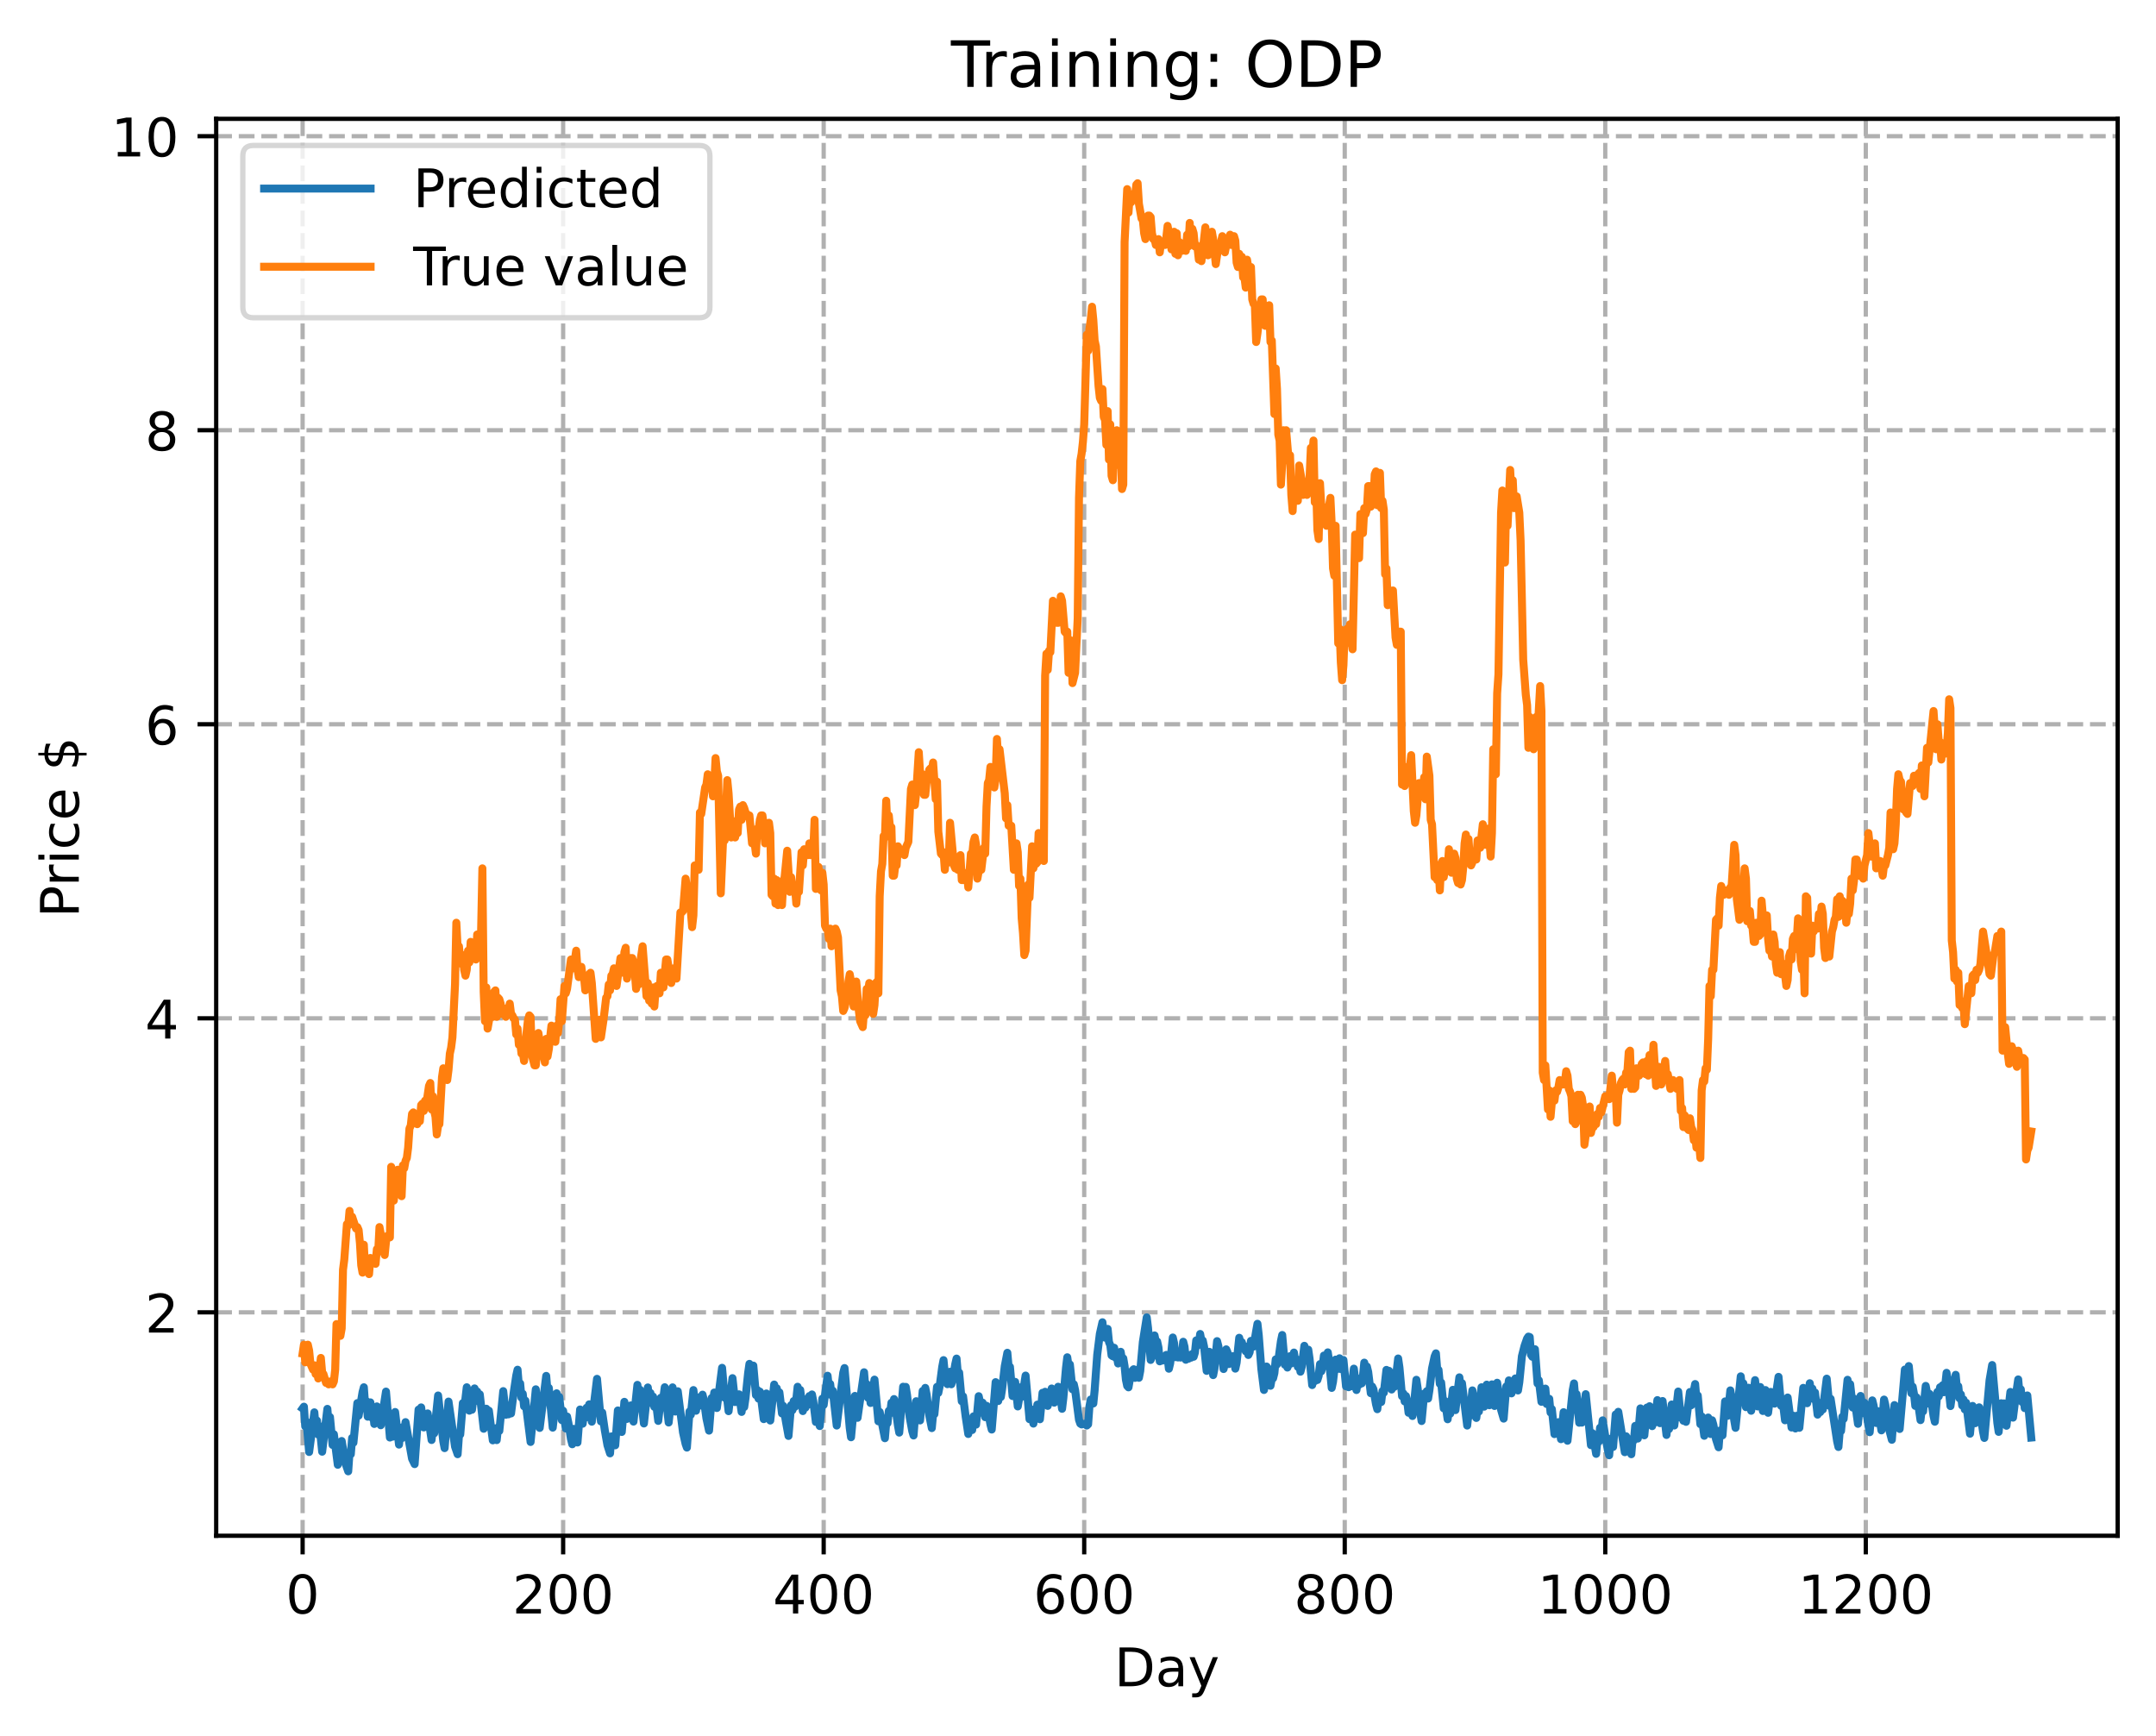 <?xml version="1.0" encoding="utf-8" standalone="no"?>
<!DOCTYPE svg PUBLIC "-//W3C//DTD SVG 1.1//EN"
  "http://www.w3.org/Graphics/SVG/1.1/DTD/svg11.dtd">
<!-- Created with matplotlib (https://matplotlib.org/) -->
<svg height="325.986pt" version="1.1" viewBox="0 0 404.923 325.986" width="404.923pt" xmlns="http://www.w3.org/2000/svg" xmlns:xlink="http://www.w3.org/1999/xlink">
 <defs>
  <style type="text/css">
*{stroke-linecap:butt;stroke-linejoin:round;}
  </style>
 </defs>
 <g id="figure_1">
  <g id="patch_1">
   <path d="M 0 325.986 
L 404.923 325.986 
L 404.923 0 
L 0 0 
z
" style="fill:#ffffff;"/>
  </g>
  <g id="axes_1">
   <g id="patch_2">
    <path d="M 40.603 288.43 
L 397.723 288.43 
L 397.723 22.318 
L 40.603 22.318 
z
" style="fill:#ffffff;"/>
   </g>
   <g id="matplotlib.axis_1">
    <g id="xtick_1">
     <g id="line2d_1">
      <path clip-path="url(#pfbd7515ddf)" d="M 56.836 288.43 
L 56.836 22.318 
" style="fill:none;stroke:#b0b0b0;stroke-dasharray:2.96,1.28;stroke-dashoffset:0;stroke-width:0.8;"/>
     </g>
     <g id="line2d_2">
      <defs>
       <path d="M 0 0 
L 0 3.5 
" id="m8521faadb4" style="stroke:#000000;stroke-width:0.8;"/>
      </defs>
      <g>
       <use style="stroke:#000000;stroke-width:0.8;" x="56.836" xlink:href="#m8521faadb4" y="288.43"/>
      </g>
     </g>
     <g id="text_1">
      <!-- 0 -->
      <defs>
       <path d="M 31.781 66.406 
Q 24.172 66.406 20.328 58.906 
Q 16.5 51.422 16.5 36.375 
Q 16.5 21.391 20.328 13.891 
Q 24.172 6.391 31.781 6.391 
Q 39.453 6.391 43.281 13.891 
Q 47.125 21.391 47.125 36.375 
Q 47.125 51.422 43.281 58.906 
Q 39.453 66.406 31.781 66.406 
z
M 31.781 74.219 
Q 44.047 74.219 50.516 64.516 
Q 56.984 54.828 56.984 36.375 
Q 56.984 17.969 50.516 8.266 
Q 44.047 -1.422 31.781 -1.422 
Q 19.531 -1.422 13.062 8.266 
Q 6.594 17.969 6.594 36.375 
Q 6.594 54.828 13.062 64.516 
Q 19.531 74.219 31.781 74.219 
z
" id="DejaVuSans-48"/>
      </defs>
      <g transform="translate(53.655 303.029)scale(0.1 -0.1)">
       <use xlink:href="#DejaVuSans-48"/>
      </g>
     </g>
    </g>
    <g id="xtick_2">
     <g id="line2d_3">
      <path clip-path="url(#pfbd7515ddf)" d="M 105.766 288.43 
L 105.766 22.318 
" style="fill:none;stroke:#b0b0b0;stroke-dasharray:2.96,1.28;stroke-dashoffset:0;stroke-width:0.8;"/>
     </g>
     <g id="line2d_4">
      <g>
       <use style="stroke:#000000;stroke-width:0.8;" x="105.766" xlink:href="#m8521faadb4" y="288.43"/>
      </g>
     </g>
     <g id="text_2">
      <!-- 200 -->
      <defs>
       <path d="M 19.188 8.297 
L 53.609 8.297 
L 53.609 0 
L 7.328 0 
L 7.328 8.297 
Q 12.938 14.109 22.625 23.891 
Q 32.328 33.688 34.812 36.531 
Q 39.547 41.844 41.422 45.531 
Q 43.312 49.219 43.312 52.781 
Q 43.312 58.594 39.234 62.25 
Q 35.156 65.922 28.609 65.922 
Q 23.969 65.922 18.812 64.312 
Q 13.672 62.703 7.812 59.422 
L 7.812 69.391 
Q 13.766 71.781 18.938 73 
Q 24.125 74.219 28.422 74.219 
Q 39.75 74.219 46.484 68.547 
Q 53.219 62.891 53.219 53.422 
Q 53.219 48.922 51.531 44.891 
Q 49.859 40.875 45.406 35.406 
Q 44.188 33.984 37.641 27.219 
Q 31.109 20.453 19.188 8.297 
z
" id="DejaVuSans-50"/>
      </defs>
      <g transform="translate(96.223 303.029)scale(0.1 -0.1)">
       <use xlink:href="#DejaVuSans-50"/>
       <use x="63.623" xlink:href="#DejaVuSans-48"/>
       <use x="127.246" xlink:href="#DejaVuSans-48"/>
      </g>
     </g>
    </g>
    <g id="xtick_3">
     <g id="line2d_5">
      <path clip-path="url(#pfbd7515ddf)" d="M 154.697 288.43 
L 154.697 22.318 
" style="fill:none;stroke:#b0b0b0;stroke-dasharray:2.96,1.28;stroke-dashoffset:0;stroke-width:0.8;"/>
     </g>
     <g id="line2d_6">
      <g>
       <use style="stroke:#000000;stroke-width:0.8;" x="154.697" xlink:href="#m8521faadb4" y="288.43"/>
      </g>
     </g>
     <g id="text_3">
      <!-- 400 -->
      <defs>
       <path d="M 37.797 64.312 
L 12.891 25.391 
L 37.797 25.391 
z
M 35.203 72.906 
L 47.609 72.906 
L 47.609 25.391 
L 58.016 25.391 
L 58.016 17.188 
L 47.609 17.188 
L 47.609 0 
L 37.797 0 
L 37.797 17.188 
L 4.891 17.188 
L 4.891 26.703 
z
" id="DejaVuSans-52"/>
      </defs>
      <g transform="translate(145.153 303.029)scale(0.1 -0.1)">
       <use xlink:href="#DejaVuSans-52"/>
       <use x="63.623" xlink:href="#DejaVuSans-48"/>
       <use x="127.246" xlink:href="#DejaVuSans-48"/>
      </g>
     </g>
    </g>
    <g id="xtick_4">
     <g id="line2d_7">
      <path clip-path="url(#pfbd7515ddf)" d="M 203.628 288.43 
L 203.628 22.318 
" style="fill:none;stroke:#b0b0b0;stroke-dasharray:2.96,1.28;stroke-dashoffset:0;stroke-width:0.8;"/>
     </g>
     <g id="line2d_8">
      <g>
       <use style="stroke:#000000;stroke-width:0.8;" x="203.628" xlink:href="#m8521faadb4" y="288.43"/>
      </g>
     </g>
     <g id="text_4">
      <!-- 600 -->
      <defs>
       <path d="M 33.016 40.375 
Q 26.375 40.375 22.484 35.828 
Q 18.609 31.297 18.609 23.391 
Q 18.609 15.531 22.484 10.953 
Q 26.375 6.391 33.016 6.391 
Q 39.656 6.391 43.531 10.953 
Q 47.406 15.531 47.406 23.391 
Q 47.406 31.297 43.531 35.828 
Q 39.656 40.375 33.016 40.375 
z
M 52.594 71.297 
L 52.594 62.312 
Q 48.875 64.062 45.094 64.984 
Q 41.312 65.922 37.594 65.922 
Q 27.828 65.922 22.672 59.328 
Q 17.531 52.734 16.797 39.406 
Q 19.672 43.656 24.016 45.922 
Q 28.375 48.188 33.594 48.188 
Q 44.578 48.188 50.953 41.516 
Q 57.328 34.859 57.328 23.391 
Q 57.328 12.156 50.688 5.359 
Q 44.047 -1.422 33.016 -1.422 
Q 20.359 -1.422 13.672 8.266 
Q 6.984 17.969 6.984 36.375 
Q 6.984 53.656 15.188 63.938 
Q 23.391 74.219 37.203 74.219 
Q 40.922 74.219 44.703 73.484 
Q 48.484 72.75 52.594 71.297 
z
" id="DejaVuSans-54"/>
      </defs>
      <g transform="translate(194.084 303.029)scale(0.1 -0.1)">
       <use xlink:href="#DejaVuSans-54"/>
       <use x="63.623" xlink:href="#DejaVuSans-48"/>
       <use x="127.246" xlink:href="#DejaVuSans-48"/>
      </g>
     </g>
    </g>
    <g id="xtick_5">
     <g id="line2d_9">
      <path clip-path="url(#pfbd7515ddf)" d="M 252.558 288.43 
L 252.558 22.318 
" style="fill:none;stroke:#b0b0b0;stroke-dasharray:2.96,1.28;stroke-dashoffset:0;stroke-width:0.8;"/>
     </g>
     <g id="line2d_10">
      <g>
       <use style="stroke:#000000;stroke-width:0.8;" x="252.558" xlink:href="#m8521faadb4" y="288.43"/>
      </g>
     </g>
     <g id="text_5">
      <!-- 800 -->
      <defs>
       <path d="M 31.781 34.625 
Q 24.75 34.625 20.719 30.859 
Q 16.703 27.094 16.703 20.516 
Q 16.703 13.922 20.719 10.156 
Q 24.75 6.391 31.781 6.391 
Q 38.812 6.391 42.859 10.172 
Q 46.922 13.969 46.922 20.516 
Q 46.922 27.094 42.891 30.859 
Q 38.875 34.625 31.781 34.625 
z
M 21.922 38.812 
Q 15.578 40.375 12.031 44.719 
Q 8.5 49.078 8.5 55.328 
Q 8.5 64.062 14.719 69.141 
Q 20.953 74.219 31.781 74.219 
Q 42.672 74.219 48.875 69.141 
Q 55.078 64.062 55.078 55.328 
Q 55.078 49.078 51.531 44.719 
Q 48 40.375 41.703 38.812 
Q 48.828 37.156 52.797 32.312 
Q 56.781 27.484 56.781 20.516 
Q 56.781 9.906 50.312 4.234 
Q 43.844 -1.422 31.781 -1.422 
Q 19.734 -1.422 13.25 4.234 
Q 6.781 9.906 6.781 20.516 
Q 6.781 27.484 10.781 32.312 
Q 14.797 37.156 21.922 38.812 
z
M 18.312 54.391 
Q 18.312 48.734 21.844 45.562 
Q 25.391 42.391 31.781 42.391 
Q 38.141 42.391 41.719 45.562 
Q 45.312 48.734 45.312 54.391 
Q 45.312 60.062 41.719 63.234 
Q 38.141 66.406 31.781 66.406 
Q 25.391 66.406 21.844 63.234 
Q 18.312 60.062 18.312 54.391 
z
" id="DejaVuSans-56"/>
      </defs>
      <g transform="translate(243.015 303.029)scale(0.1 -0.1)">
       <use xlink:href="#DejaVuSans-56"/>
       <use x="63.623" xlink:href="#DejaVuSans-48"/>
       <use x="127.246" xlink:href="#DejaVuSans-48"/>
      </g>
     </g>
    </g>
    <g id="xtick_6">
     <g id="line2d_11">
      <path clip-path="url(#pfbd7515ddf)" d="M 301.489 288.43 
L 301.489 22.318 
" style="fill:none;stroke:#b0b0b0;stroke-dasharray:2.96,1.28;stroke-dashoffset:0;stroke-width:0.8;"/>
     </g>
     <g id="line2d_12">
      <g>
       <use style="stroke:#000000;stroke-width:0.8;" x="301.489" xlink:href="#m8521faadb4" y="288.43"/>
      </g>
     </g>
     <g id="text_6">
      <!-- 1000 -->
      <defs>
       <path d="M 12.406 8.297 
L 28.516 8.297 
L 28.516 63.922 
L 10.984 60.406 
L 10.984 69.391 
L 28.422 72.906 
L 38.281 72.906 
L 38.281 8.297 
L 54.391 8.297 
L 54.391 0 
L 12.406 0 
z
" id="DejaVuSans-49"/>
      </defs>
      <g transform="translate(288.764 303.029)scale(0.1 -0.1)">
       <use xlink:href="#DejaVuSans-49"/>
       <use x="63.623" xlink:href="#DejaVuSans-48"/>
       <use x="127.246" xlink:href="#DejaVuSans-48"/>
       <use x="190.869" xlink:href="#DejaVuSans-48"/>
      </g>
     </g>
    </g>
    <g id="xtick_7">
     <g id="line2d_13">
      <path clip-path="url(#pfbd7515ddf)" d="M 350.419 288.43 
L 350.419 22.318 
" style="fill:none;stroke:#b0b0b0;stroke-dasharray:2.96,1.28;stroke-dashoffset:0;stroke-width:0.8;"/>
     </g>
     <g id="line2d_14">
      <g>
       <use style="stroke:#000000;stroke-width:0.8;" x="350.419" xlink:href="#m8521faadb4" y="288.43"/>
      </g>
     </g>
     <g id="text_7">
      <!-- 1200 -->
      <g transform="translate(337.694 303.029)scale(0.1 -0.1)">
       <use xlink:href="#DejaVuSans-49"/>
       <use x="63.623" xlink:href="#DejaVuSans-50"/>
       <use x="127.246" xlink:href="#DejaVuSans-48"/>
       <use x="190.869" xlink:href="#DejaVuSans-48"/>
      </g>
     </g>
    </g>
    <g id="text_8">
     <!-- Day -->
     <defs>
      <path d="M 19.672 64.797 
L 19.672 8.109 
L 31.594 8.109 
Q 46.688 8.109 53.688 14.938 
Q 60.688 21.781 60.688 36.531 
Q 60.688 51.172 53.688 57.984 
Q 46.688 64.797 31.594 64.797 
z
M 9.812 72.906 
L 30.078 72.906 
Q 51.266 72.906 61.172 64.094 
Q 71.094 55.281 71.094 36.531 
Q 71.094 17.672 61.125 8.828 
Q 51.172 0 30.078 0 
L 9.812 0 
z
" id="DejaVuSans-68"/>
      <path d="M 34.281 27.484 
Q 23.391 27.484 19.188 25 
Q 14.984 22.516 14.984 16.5 
Q 14.984 11.719 18.141 8.906 
Q 21.297 6.109 26.703 6.109 
Q 34.188 6.109 38.703 11.406 
Q 43.219 16.703 43.219 25.484 
L 43.219 27.484 
z
M 52.203 31.203 
L 52.203 0 
L 43.219 0 
L 43.219 8.297 
Q 40.141 3.328 35.547 0.953 
Q 30.953 -1.422 24.312 -1.422 
Q 15.922 -1.422 10.953 3.297 
Q 6 8.016 6 15.922 
Q 6 25.141 12.172 29.828 
Q 18.359 34.516 30.609 34.516 
L 43.219 34.516 
L 43.219 35.406 
Q 43.219 41.609 39.141 45 
Q 35.062 48.391 27.688 48.391 
Q 23 48.391 18.547 47.266 
Q 14.109 46.141 10.016 43.891 
L 10.016 52.203 
Q 14.938 54.109 19.578 55.047 
Q 24.219 56 28.609 56 
Q 40.484 56 46.344 49.844 
Q 52.203 43.703 52.203 31.203 
z
" id="DejaVuSans-97"/>
      <path d="M 32.172 -5.078 
Q 28.375 -14.844 24.75 -17.812 
Q 21.141 -20.797 15.094 -20.797 
L 7.906 -20.797 
L 7.906 -13.281 
L 13.188 -13.281 
Q 16.891 -13.281 18.938 -11.516 
Q 21 -9.766 23.484 -3.219 
L 25.094 0.875 
L 2.984 54.688 
L 12.5 54.688 
L 29.594 11.922 
L 46.688 54.688 
L 56.203 54.688 
z
" id="DejaVuSans-121"/>
     </defs>
     <g transform="translate(209.29 316.707)scale(0.1 -0.1)">
      <use xlink:href="#DejaVuSans-68"/>
      <use x="77.002" xlink:href="#DejaVuSans-97"/>
      <use x="138.281" xlink:href="#DejaVuSans-121"/>
     </g>
    </g>
   </g>
   <g id="matplotlib.axis_2">
    <g id="ytick_1">
     <g id="line2d_15">
      <path clip-path="url(#pfbd7515ddf)" d="M 40.603 246.475 
L 397.723 246.475 
" style="fill:none;stroke:#b0b0b0;stroke-dasharray:2.96,1.28;stroke-dashoffset:0;stroke-width:0.8;"/>
     </g>
     <g id="line2d_16">
      <defs>
       <path d="M 0 0 
L -3.5 0 
" id="m21b034ef67" style="stroke:#000000;stroke-width:0.8;"/>
      </defs>
      <g>
       <use style="stroke:#000000;stroke-width:0.8;" x="40.603" xlink:href="#m21b034ef67" y="246.475"/>
      </g>
     </g>
     <g id="text_9">
      <!-- 2 -->
      <g transform="translate(27.241 250.274)scale(0.1 -0.1)">
       <use xlink:href="#DejaVuSans-50"/>
      </g>
     </g>
    </g>
    <g id="ytick_2">
     <g id="line2d_17">
      <path clip-path="url(#pfbd7515ddf)" d="M 40.603 191.251 
L 397.723 191.251 
" style="fill:none;stroke:#b0b0b0;stroke-dasharray:2.96,1.28;stroke-dashoffset:0;stroke-width:0.8;"/>
     </g>
     <g id="line2d_18">
      <g>
       <use style="stroke:#000000;stroke-width:0.8;" x="40.603" xlink:href="#m21b034ef67" y="191.251"/>
      </g>
     </g>
     <g id="text_10">
      <!-- 4 -->
      <g transform="translate(27.241 195.05)scale(0.1 -0.1)">
       <use xlink:href="#DejaVuSans-52"/>
      </g>
     </g>
    </g>
    <g id="ytick_3">
     <g id="line2d_19">
      <path clip-path="url(#pfbd7515ddf)" d="M 40.603 136.027 
L 397.723 136.027 
" style="fill:none;stroke:#b0b0b0;stroke-dasharray:2.96,1.28;stroke-dashoffset:0;stroke-width:0.8;"/>
     </g>
     <g id="line2d_20">
      <g>
       <use style="stroke:#000000;stroke-width:0.8;" x="40.603" xlink:href="#m21b034ef67" y="136.027"/>
      </g>
     </g>
     <g id="text_11">
      <!-- 6 -->
      <g transform="translate(27.241 139.826)scale(0.1 -0.1)">
       <use xlink:href="#DejaVuSans-54"/>
      </g>
     </g>
    </g>
    <g id="ytick_4">
     <g id="line2d_21">
      <path clip-path="url(#pfbd7515ddf)" d="M 40.603 80.802 
L 397.723 80.802 
" style="fill:none;stroke:#b0b0b0;stroke-dasharray:2.96,1.28;stroke-dashoffset:0;stroke-width:0.8;"/>
     </g>
     <g id="line2d_22">
      <g>
       <use style="stroke:#000000;stroke-width:0.8;" x="40.603" xlink:href="#m21b034ef67" y="80.802"/>
      </g>
     </g>
     <g id="text_12">
      <!-- 8 -->
      <g transform="translate(27.241 84.602)scale(0.1 -0.1)">
       <use xlink:href="#DejaVuSans-56"/>
      </g>
     </g>
    </g>
    <g id="ytick_5">
     <g id="line2d_23">
      <path clip-path="url(#pfbd7515ddf)" d="M 40.603 25.578 
L 397.723 25.578 
" style="fill:none;stroke:#b0b0b0;stroke-dasharray:2.96,1.28;stroke-dashoffset:0;stroke-width:0.8;"/>
     </g>
     <g id="line2d_24">
      <g>
       <use style="stroke:#000000;stroke-width:0.8;" x="40.603" xlink:href="#m21b034ef67" y="25.578"/>
      </g>
     </g>
     <g id="text_13">
      <!-- 10 -->
      <g transform="translate(20.878 29.377)scale(0.1 -0.1)">
       <use xlink:href="#DejaVuSans-49"/>
       <use x="63.623" xlink:href="#DejaVuSans-48"/>
      </g>
     </g>
    </g>
    <g id="text_14">
     <!-- Price $ -->
     <defs>
      <path d="M 19.672 64.797 
L 19.672 37.406 
L 32.078 37.406 
Q 38.969 37.406 42.719 40.969 
Q 46.484 44.531 46.484 51.125 
Q 46.484 57.672 42.719 61.234 
Q 38.969 64.797 32.078 64.797 
z
M 9.812 72.906 
L 32.078 72.906 
Q 44.344 72.906 50.609 67.359 
Q 56.891 61.812 56.891 51.125 
Q 56.891 40.328 50.609 34.812 
Q 44.344 29.297 32.078 29.297 
L 19.672 29.297 
L 19.672 0 
L 9.812 0 
z
" id="DejaVuSans-80"/>
      <path d="M 41.109 46.297 
Q 39.594 47.172 37.812 47.578 
Q 36.031 48 33.891 48 
Q 26.266 48 22.188 43.047 
Q 18.109 38.094 18.109 28.812 
L 18.109 0 
L 9.078 0 
L 9.078 54.688 
L 18.109 54.688 
L 18.109 46.188 
Q 20.953 51.172 25.484 53.578 
Q 30.031 56 36.531 56 
Q 37.453 56 38.578 55.875 
Q 39.703 55.766 41.062 55.516 
z
" id="DejaVuSans-114"/>
      <path d="M 9.422 54.688 
L 18.406 54.688 
L 18.406 0 
L 9.422 0 
z
M 9.422 75.984 
L 18.406 75.984 
L 18.406 64.594 
L 9.422 64.594 
z
" id="DejaVuSans-105"/>
      <path d="M 48.781 52.594 
L 48.781 44.188 
Q 44.969 46.297 41.141 47.344 
Q 37.312 48.391 33.406 48.391 
Q 24.656 48.391 19.812 42.844 
Q 14.984 37.312 14.984 27.297 
Q 14.984 17.281 19.812 11.734 
Q 24.656 6.203 33.406 6.203 
Q 37.312 6.203 41.141 7.25 
Q 44.969 8.297 48.781 10.406 
L 48.781 2.094 
Q 45.016 0.344 40.984 -0.531 
Q 36.969 -1.422 32.422 -1.422 
Q 20.062 -1.422 12.781 6.344 
Q 5.516 14.109 5.516 27.297 
Q 5.516 40.672 12.859 48.328 
Q 20.219 56 33.016 56 
Q 37.156 56 41.109 55.141 
Q 45.062 54.297 48.781 52.594 
z
" id="DejaVuSans-99"/>
      <path d="M 56.203 29.594 
L 56.203 25.203 
L 14.891 25.203 
Q 15.484 15.922 20.484 11.062 
Q 25.484 6.203 34.422 6.203 
Q 39.594 6.203 44.453 7.469 
Q 49.312 8.734 54.109 11.281 
L 54.109 2.781 
Q 49.266 0.734 44.188 -0.344 
Q 39.109 -1.422 33.891 -1.422 
Q 20.797 -1.422 13.156 6.188 
Q 5.516 13.812 5.516 26.812 
Q 5.516 40.234 12.766 48.109 
Q 20.016 56 32.328 56 
Q 43.359 56 49.781 48.891 
Q 56.203 41.797 56.203 29.594 
z
M 47.219 32.234 
Q 47.125 39.594 43.094 43.984 
Q 39.062 48.391 32.422 48.391 
Q 24.906 48.391 20.391 44.141 
Q 15.875 39.891 15.188 32.172 
z
" id="DejaVuSans-101"/>
      <path id="DejaVuSans-32"/>
      <path d="M 33.797 -14.703 
L 28.906 -14.703 
L 28.859 0 
Q 23.734 0.094 18.609 1.188 
Q 13.484 2.297 8.297 4.5 
L 8.297 13.281 
Q 13.281 10.156 18.375 8.562 
Q 23.484 6.984 28.906 6.938 
L 28.906 29.203 
Q 18.109 30.953 13.203 35.156 
Q 8.297 39.359 8.297 46.688 
Q 8.297 54.641 13.625 59.219 
Q 18.953 63.812 28.906 64.5 
L 28.906 75.984 
L 33.797 75.984 
L 33.797 64.656 
Q 38.328 64.453 42.578 63.688 
Q 46.828 62.938 50.875 61.625 
L 50.875 53.078 
Q 46.828 55.125 42.547 56.25 
Q 38.281 57.375 33.797 57.562 
L 33.797 36.719 
Q 44.875 35.016 50.094 30.609 
Q 55.328 26.219 55.328 18.609 
Q 55.328 10.359 49.781 5.594 
Q 44.234 0.828 33.797 0.094 
z
M 28.906 37.594 
L 28.906 57.625 
Q 23.25 56.984 20.266 54.391 
Q 17.281 51.812 17.281 47.516 
Q 17.281 43.312 20.031 40.969 
Q 22.797 38.625 28.906 37.594 
z
M 33.797 28.219 
L 33.797 7.078 
Q 39.984 7.906 43.141 10.594 
Q 46.297 13.281 46.297 17.672 
Q 46.297 21.969 43.281 24.5 
Q 40.281 27.047 33.797 28.219 
z
" id="DejaVuSans-36"/>
     </defs>
     <g transform="translate(14.798 172.342)rotate(-90)scale(0.1 -0.1)">
      <use xlink:href="#DejaVuSans-80"/>
      <use x="58.553" xlink:href="#DejaVuSans-114"/>
      <use x="99.666" xlink:href="#DejaVuSans-105"/>
      <use x="127.449" xlink:href="#DejaVuSans-99"/>
      <use x="182.43" xlink:href="#DejaVuSans-101"/>
      <use x="243.953" xlink:href="#DejaVuSans-32"/>
      <use x="275.74" xlink:href="#DejaVuSans-36"/>
     </g>
    </g>
   </g>
   <g id="line2d_25">
    <path clip-path="url(#pfbd7515ddf)" d="M 56.836 264.531 
L 57.081 264.192 
L 57.325 267.89 
L 57.57 267.029 
L 58.059 272.704 
L 59.038 265.255 
L 59.282 268.146 
L 59.527 266.8 
L 59.772 269.437 
L 60.016 267.849 
L 60.506 272.649 
L 61.484 264.603 
L 61.729 267.522 
L 61.974 266.14 
L 62.463 271.381 
L 62.708 269.375 
L 63.441 275.106 
L 63.686 272.304 
L 63.931 273.352 
L 64.175 270.64 
L 64.909 274.906 
L 65.399 276.334 
L 65.643 272.797 
L 65.888 273.121 
L 66.133 270.063 
L 66.377 270.963 
L 67.111 263.524 
L 67.356 265.884 
L 68.09 261.463 
L 68.335 260.546 
L 68.579 263.927 
L 68.824 263.153 
L 69.069 266.075 
L 69.558 263.383 
L 69.802 266.225 
L 70.047 264.979 
L 70.292 267.436 
L 70.781 264.141 
L 71.026 266.816 
L 71.27 265.315 
L 71.515 267.681 
L 72.494 261.356 
L 73.228 269.987 
L 73.472 267.995 
L 73.717 269.831 
L 74.206 265.191 
L 74.94 271.316 
L 75.185 268.897 
L 75.429 270.14 
L 75.674 268.016 
L 75.919 269.406 
L 76.163 267.094 
L 77.387 273.961 
L 77.876 274.981 
L 78.61 264.74 
L 78.855 266.302 
L 79.099 264.329 
L 79.589 268.09 
L 79.833 265.96 
L 80.078 267.44 
L 80.323 265.462 
L 81.056 270.453 
L 81.301 268.084 
L 81.546 269.199 
L 82.28 262.09 
L 83.258 270.733 
L 83.503 271.977 
L 84.237 263.232 
L 85.46 271.693 
L 85.95 273.118 
L 86.194 269.656 
L 86.439 269.413 
L 86.928 263.52 
L 87.173 264.705 
L 87.662 260.547 
L 88.151 264.947 
L 88.396 263.238 
L 88.641 264.771 
L 89.13 260.761 
L 89.375 262.611 
L 89.619 261.344 
L 89.864 263.17 
L 90.109 261.876 
L 90.598 266.18 
L 90.843 268.341 
L 91.087 267.472 
L 91.332 264.576 
L 91.577 266.185 
L 91.821 264.945 
L 92.311 268.693 
L 92.555 270.517 
L 92.8 268.257 
L 93.044 269.052 
L 93.289 270.473 
L 93.534 268.078 
L 93.778 268.747 
L 94.512 261.271 
L 95.002 265.715 
L 95.246 264.119 
L 95.491 265.633 
L 95.736 263.971 
L 95.98 265.462 
L 96.47 261.608 
L 96.959 258.342 
L 97.204 257.25 
L 97.448 260.235 
L 97.693 259.825 
L 97.938 262.5 
L 98.182 261.77 
L 98.427 264.125 
L 98.672 263.059 
L 99.65 270.82 
L 100.629 260.929 
L 101.363 268.181 
L 102.586 258.411 
L 102.831 261.412 
L 103.075 260.664 
L 103.809 268.131 
L 104.543 261.679 
L 104.788 263.713 
L 105.032 262.353 
L 105.522 266.72 
L 105.766 264.976 
L 106.256 268.288 
L 106.5 266.038 
L 106.745 267.194 
L 107.234 270.279 
L 107.479 271.249 
L 107.724 268.361 
L 107.968 268.661 
L 108.458 270.921 
L 108.947 264.72 
L 109.192 265.688 
L 109.436 267.392 
L 109.681 265.178 
L 109.926 266.284 
L 110.17 264.395 
L 110.415 265.61 
L 110.66 263.752 
L 110.904 265.072 
L 111.149 267.013 
L 112.127 258.963 
L 112.861 266.96 
L 113.106 265.298 
L 113.595 268.657 
L 114.085 271.427 
L 114.574 272.962 
L 114.819 269.783 
L 115.063 269.759 
L 115.553 271.449 
L 116.042 264.903 
L 116.287 265.829 
L 116.776 268.942 
L 117.265 263.282 
L 117.754 266.496 
L 117.999 264.559 
L 118.244 265.916 
L 118.488 263.953 
L 118.733 265.147 
L 118.978 266.997 
L 119.712 260.096 
L 119.956 262.167 
L 120.201 261.016 
L 120.935 267.35 
L 121.669 260.581 
L 121.914 262.656 
L 122.158 261.619 
L 122.403 263.545 
L 122.648 262.294 
L 122.892 264.226 
L 123.137 262.897 
L 123.626 266.865 
L 124.115 262.516 
L 124.36 264.236 
L 124.849 260.54 
L 125.583 267.168 
L 126.317 260.564 
L 126.807 265.108 
L 127.296 261.297 
L 128.275 269.023 
L 128.764 271.194 
L 129.008 271.877 
L 129.498 265.097 
L 129.742 265.712 
L 130.232 261.074 
L 130.721 264.957 
L 130.966 263.014 
L 131.21 264.083 
L 131.455 262.393 
L 131.7 263.864 
L 131.944 261.936 
L 132.189 262.942 
L 132.678 266.398 
L 133.168 268.689 
L 133.657 262.56 
L 133.902 263.208 
L 134.146 261.538 
L 134.391 262.603 
L 134.636 264.443 
L 135.614 256.893 
L 136.103 262.515 
L 136.348 261.479 
L 136.593 262.925 
L 136.837 265.038 
L 137.571 258.834 
L 138.061 263.328 
L 138.305 262.06 
L 138.55 263.324 
L 138.795 261.869 
L 139.284 265.178 
L 139.529 263.414 
L 139.773 264.261 
L 140.018 262.577 
L 140.507 257.857 
L 140.752 256.153 
L 140.996 258.4 
L 141.241 257.888 
L 141.486 256.481 
L 141.975 262.016 
L 142.22 261.043 
L 142.464 262.682 
L 142.709 261.361 
L 142.954 262.697 
L 143.443 266.531 
L 143.932 261.714 
L 144.177 262.996 
L 144.666 266.795 
L 145.4 260.034 
L 145.645 261.766 
L 145.89 260.737 
L 146.134 262.539 
L 146.379 261.499 
L 146.868 265.467 
L 147.113 264.053 
L 147.602 266.98 
L 148.091 269.687 
L 148.581 263.91 
L 148.825 264.85 
L 149.07 263.131 
L 149.315 264.216 
L 149.559 262.768 
L 149.804 260.451 
L 150.049 262.194 
L 150.293 261.046 
L 150.783 265.022 
L 151.027 263.286 
L 151.272 264.376 
L 151.517 262.76 
L 151.761 263.823 
L 152.006 262.197 
L 152.251 263.453 
L 152.495 261.894 
L 152.74 263.143 
L 153.229 267.071 
L 153.474 265.313 
L 153.718 266.112 
L 153.963 267.834 
L 154.452 262.682 
L 154.697 263.865 
L 155.431 258.381 
L 155.676 260.669 
L 155.92 259.923 
L 156.165 262.049 
L 156.41 261.197 
L 157.144 267.738 
L 158.367 257.83 
L 158.612 256.938 
L 159.59 268.217 
L 159.835 269.938 
L 160.569 262.17 
L 161.058 266.288 
L 162.281 257.73 
L 162.526 260.624 
L 162.771 259.934 
L 163.015 262.521 
L 163.26 261.443 
L 163.505 263.5 
L 163.994 260.591 
L 164.239 259.11 
L 164.972 266.937 
L 165.217 265.185 
L 166.196 270.116 
L 166.44 267.245 
L 166.685 267.302 
L 166.93 264.98 
L 167.174 265.475 
L 167.419 263.451 
L 167.664 264.243 
L 167.908 262.762 
L 168.153 264.094 
L 168.642 267.719 
L 168.887 269.064 
L 169.621 260.446 
L 169.866 261.854 
L 170.11 260.476 
L 170.355 261.993 
L 170.844 266.146 
L 171.333 268.789 
L 171.578 269.605 
L 172.067 263.167 
L 172.312 263.76 
L 172.801 266.778 
L 173.291 261.234 
L 173.535 262.162 
L 173.78 260.663 
L 174.025 261.889 
L 174.514 265.769 
L 175.003 268.217 
L 175.248 265.584 
L 175.493 265.6 
L 175.982 260.47 
L 176.227 261.602 
L 176.471 260.405 
L 176.96 256.707 
L 177.205 255.451 
L 177.45 257.988 
L 177.694 257.635 
L 177.939 259.966 
L 178.184 259.291 
L 178.428 257.634 
L 178.673 259.985 
L 178.918 259.183 
L 179.407 256.22 
L 179.652 255.157 
L 179.896 258.041 
L 180.141 257.789 
L 180.63 263.179 
L 180.875 262.252 
L 181.364 266.075 
L 181.854 269.323 
L 182.098 266.902 
L 182.343 267.331 
L 182.588 268.576 
L 182.832 266.013 
L 183.077 266.31 
L 183.321 267.563 
L 183.811 262.221 
L 184.055 263.33 
L 184.3 265.32 
L 184.545 263.44 
L 184.789 264.365 
L 185.034 266.171 
L 185.279 264.021 
L 185.523 264.822 
L 186.013 267.521 
L 186.257 268.488 
L 186.991 259.585 
L 187.236 260.859 
L 187.481 263.135 
L 187.725 261.388 
L 187.97 262.384 
L 188.215 260.83 
L 188.704 256.602 
L 189.193 254.068 
L 189.438 256.831 
L 189.682 256.711 
L 190.172 262.199 
L 190.416 261.302 
L 190.661 259.536 
L 191.15 264.149 
L 191.395 262.773 
L 191.64 260.556 
L 191.884 262.342 
L 192.129 261.402 
L 192.618 258.35 
L 193.352 266.541 
L 193.597 264.66 
L 194.086 267.373 
L 194.331 265.183 
L 194.575 265.819 
L 194.82 263.807 
L 195.065 264.749 
L 195.309 266.557 
L 195.799 261.587 
L 196.043 262.848 
L 196.288 261.393 
L 196.777 264.045 
L 197.022 262.087 
L 197.267 262.571 
L 197.511 260.777 
L 197.756 261.464 
L 198.001 263.438 
L 198.245 261.563 
L 198.49 261.981 
L 198.735 260.449 
L 198.979 261.15 
L 199.469 264.594 
L 199.713 262.537 
L 200.203 256.934 
L 200.447 254.913 
L 200.692 256.61 
L 200.936 256.254 
L 201.426 260.928 
L 201.67 259.978 
L 201.915 261.055 
L 202.649 266.669 
L 202.894 267.369 
L 203.138 267.526 
L 203.872 267.371 
L 204.117 267.732 
L 204.362 267.497 
L 204.606 264.172 
L 204.851 262.847 
L 205.34 263.595 
L 205.585 261.114 
L 206.074 254.429 
L 206.563 250.51 
L 207.053 248.338 
L 207.297 250.783 
L 207.542 251.229 
L 208.031 249.587 
L 208.276 252.048 
L 208.521 252.638 
L 208.765 254.555 
L 209.01 254.727 
L 209.255 253.127 
L 209.499 254.976 
L 209.744 254.693 
L 209.989 256.081 
L 210.233 255.63 
L 210.478 253.884 
L 210.723 255.351 
L 210.967 255.115 
L 211.212 256.59 
L 211.457 259.125 
L 211.701 260.293 
L 211.946 260.561 
L 212.191 259.127 
L 212.435 258.605 
L 212.68 257.407 
L 212.924 257.158 
L 213.169 258.783 
L 213.414 257.509 
L 213.658 257.241 
L 213.903 258.77 
L 214.148 257.495 
L 214.637 252.063 
L 215.371 247.416 
L 215.616 249.416 
L 216.105 255.415 
L 216.35 254.892 
L 216.839 250.812 
L 217.084 252.044 
L 217.328 251.949 
L 217.573 253.074 
L 217.818 255.679 
L 218.062 255.069 
L 218.307 255.534 
L 218.551 254.833 
L 218.796 255.271 
L 219.041 254.471 
L 219.285 254.998 
L 219.53 257.064 
L 219.775 256.04 
L 220.264 251.2 
L 220.509 252.272 
L 220.753 254.893 
L 220.998 254.419 
L 221.243 254.951 
L 221.487 254.431 
L 221.732 254.967 
L 221.977 254.284 
L 222.221 252 
L 222.466 252.937 
L 222.711 255.382 
L 222.955 254.639 
L 223.2 255.191 
L 223.445 254.503 
L 223.689 254.989 
L 223.934 254.289 
L 224.179 254.818 
L 224.423 254.022 
L 224.668 251.741 
L 224.912 252.72 
L 225.157 252.396 
L 225.402 250.536 
L 225.646 251.874 
L 225.891 251.763 
L 226.136 252.915 
L 226.625 257.469 
L 226.87 256.55 
L 227.114 253.884 
L 227.359 254.417 
L 227.848 258.264 
L 228.093 257.013 
L 228.582 251.882 
L 228.827 252.836 
L 229.072 255.296 
L 229.316 254.572 
L 229.561 255.077 
L 229.806 257.122 
L 230.05 256.015 
L 230.295 253.424 
L 230.539 253.973 
L 230.784 256.188 
L 231.029 255.253 
L 231.273 255.575 
L 231.518 254.708 
L 231.763 255.089 
L 232.007 257.048 
L 232.252 255.931 
L 232.741 251.251 
L 232.986 252.317 
L 233.231 252.079 
L 233.475 253.048 
L 233.72 252.809 
L 233.965 253.793 
L 234.209 253.508 
L 234.454 254.482 
L 234.699 253.967 
L 234.943 251.834 
L 235.188 252.969 
L 235.433 252.91 
L 235.922 249.998 
L 236.167 248.625 
L 236.411 250.792 
L 236.9 257.147 
L 237.39 261.055 
L 237.634 259.702 
L 237.879 256.652 
L 238.124 256.98 
L 238.613 260.269 
L 238.858 258.929 
L 239.102 258.865 
L 239.347 257.886 
L 239.592 255.31 
L 239.836 256.246 
L 240.081 255.514 
L 240.57 251.912 
L 240.815 250.729 
L 241.304 256.308 
L 241.549 255.803 
L 241.794 256.845 
L 242.038 256.21 
L 242.283 254.708 
L 242.527 256.076 
L 242.772 255.702 
L 243.017 254.028 
L 243.261 255.725 
L 243.506 255.284 
L 243.751 256.72 
L 243.995 256.185 
L 244.24 257.627 
L 244.485 256.71 
L 244.974 252.759 
L 245.219 254.721 
L 245.463 254.634 
L 245.708 253.479 
L 245.953 255.165 
L 246.442 260.134 
L 246.687 258.883 
L 246.931 259.4 
L 247.176 258.588 
L 247.421 259.178 
L 247.665 258.401 
L 247.91 256.2 
L 248.155 257.554 
L 248.399 256.662 
L 248.644 254.59 
L 248.888 256.015 
L 249.133 255.858 
L 249.378 253.992 
L 249.622 255.641 
L 250.112 260.667 
L 250.356 259.513 
L 250.846 255.356 
L 251.09 257.15 
L 251.335 256.619 
L 251.58 255.101 
L 251.824 257.129 
L 252.069 256.886 
L 252.314 255.423 
L 252.803 260.375 
L 253.048 259.388 
L 253.292 260.535 
L 253.537 259.348 
L 253.782 260.356 
L 254.026 259.259 
L 254.271 257.052 
L 254.76 261.067 
L 255.005 259.471 
L 255.249 260.074 
L 255.494 258.889 
L 255.739 259.826 
L 255.983 258.393 
L 256.228 255.923 
L 256.473 257.62 
L 256.717 256.648 
L 256.962 257.655 
L 257.451 261.663 
L 257.696 260.404 
L 257.941 260.902 
L 258.43 263.728 
L 258.675 264.666 
L 258.919 262.44 
L 259.164 262.181 
L 259.409 263.321 
L 259.653 261.255 
L 259.898 261.572 
L 260.387 257.283 
L 260.632 258.229 
L 260.876 257.462 
L 261.121 258.813 
L 261.366 260.97 
L 261.61 259.659 
L 261.855 260.483 
L 262.1 259.235 
L 262.589 255.142 
L 262.834 256.834 
L 263.323 262.224 
L 263.568 261.703 
L 263.812 263.21 
L 264.057 262.193 
L 264.302 263.26 
L 264.546 265.338 
L 264.791 263.667 
L 265.036 264.227 
L 265.28 265.943 
L 265.525 264.109 
L 266.014 259.142 
L 266.259 260.797 
L 266.748 265.352 
L 266.993 266.889 
L 267.482 261.741 
L 267.727 262.73 
L 267.971 261.28 
L 268.216 262.666 
L 268.461 261.115 
L 268.95 257.026 
L 269.439 254.754 
L 269.684 254.178 
L 269.929 257.254 
L 270.173 257.283 
L 270.418 259.894 
L 270.663 259.656 
L 271.152 264.509 
L 271.397 263.134 
L 271.886 266.557 
L 272.131 264.687 
L 272.375 265.506 
L 272.864 261.027 
L 273.109 262.513 
L 273.354 264.838 
L 273.843 260.656 
L 274.088 258.681 
L 274.332 260.733 
L 274.577 259.775 
L 275.556 267.739 
L 275.8 265.426 
L 276.045 265.929 
L 276.534 261.134 
L 276.779 262.503 
L 277.268 266.311 
L 277.513 264.312 
L 277.758 265.106 
L 278.247 260.544 
L 278.491 262.013 
L 278.736 264.194 
L 278.981 262.555 
L 279.225 260.055 
L 279.715 263.921 
L 279.959 262.346 
L 280.204 260.002 
L 280.693 264.063 
L 281.183 259.698 
L 281.917 264.764 
L 282.406 266.437 
L 282.895 260.395 
L 283.14 261.013 
L 283.385 259.254 
L 283.629 260.083 
L 283.874 261.694 
L 284.118 260.178 
L 284.363 260.285 
L 284.608 258.888 
L 284.852 259.341 
L 285.097 261.15 
L 285.342 259.618 
L 285.831 254.718 
L 286.32 252.781 
L 286.81 251.38 
L 287.054 251.034 
L 287.299 251.112 
L 287.544 254.449 
L 287.788 254.823 
L 288.278 253.401 
L 288.767 259.838 
L 289.012 259.244 
L 289.501 263.28 
L 289.99 261.215 
L 290.235 260.797 
L 290.479 263.686 
L 290.724 263.754 
L 290.969 262.715 
L 291.213 265.29 
L 291.458 264.648 
L 291.947 269.348 
L 292.192 267.64 
L 292.437 269 
L 292.681 267.106 
L 293.171 270.297 
L 293.66 265.228 
L 294.394 270.593 
L 295.373 261.097 
L 295.617 259.827 
L 295.862 262.673 
L 296.106 261.849 
L 296.596 267.211 
L 296.84 265.558 
L 297.085 267.191 
L 297.819 261.843 
L 298.798 271.419 
L 299.042 269.149 
L 299.287 270.196 
L 299.776 273.052 
L 300.021 270.214 
L 300.266 270.784 
L 300.51 268.147 
L 300.755 269.076 
L 301 266.761 
L 301.489 269.717 
L 301.978 272.373 
L 302.223 273.32 
L 302.467 270.215 
L 302.712 270.673 
L 302.957 271.758 
L 303.446 265.649 
L 303.691 266.965 
L 303.935 265.156 
L 305.159 272.743 
L 305.403 269.752 
L 305.648 270.272 
L 306.137 272.424 
L 306.382 273.122 
L 306.627 270.167 
L 306.871 270.506 
L 307.116 267.799 
L 307.361 268.638 
L 307.605 270.177 
L 308.094 264.512 
L 308.584 267.92 
L 308.828 269.574 
L 309.318 264.362 
L 309.562 265.859 
L 309.807 264.107 
L 310.296 267.848 
L 310.541 265.833 
L 310.786 267.195 
L 311.275 262.959 
L 311.764 267.29 
L 312.254 263.131 
L 312.988 269.506 
L 313.232 267.245 
L 313.477 268.383 
L 313.966 263.784 
L 314.455 267.73 
L 315.189 261.347 
L 315.679 266.262 
L 315.923 264.918 
L 316.168 266.842 
L 316.413 265.266 
L 316.657 267.04 
L 317.391 261.436 
L 317.636 263.929 
L 318.125 261.189 
L 318.37 259.938 
L 318.615 262.881 
L 318.859 262.091 
L 319.349 267.477 
L 319.593 266.012 
L 320.082 269.66 
L 320.327 267.343 
L 320.572 268.428 
L 320.816 266.232 
L 321.306 269.336 
L 321.55 266.744 
L 321.795 267.594 
L 322.284 270.285 
L 322.774 271.817 
L 323.018 268.684 
L 323.263 268.681 
L 323.508 269.575 
L 323.997 263.198 
L 324.242 264.077 
L 324.486 265.899 
L 324.976 261.132 
L 325.22 262.609 
L 325.71 266.747 
L 325.954 268.167 
L 326.933 258.491 
L 327.177 260.705 
L 327.422 259.806 
L 327.911 264.284 
L 328.401 260.634 
L 328.89 264.961 
L 329.135 263.419 
L 329.624 259.207 
L 330.113 264.149 
L 330.358 262.699 
L 330.603 260.498 
L 331.092 265.006 
L 331.581 261.071 
L 331.826 262.804 
L 332.07 265.341 
L 332.56 261.418 
L 332.804 263.182 
L 333.049 261.861 
L 333.294 263.623 
L 333.783 260.257 
L 334.028 258.592 
L 334.517 264.03 
L 334.762 262.764 
L 335.251 266.751 
L 335.74 262.47 
L 336.474 268.105 
L 336.719 265.865 
L 336.964 266.78 
L 337.208 268.287 
L 337.453 265.902 
L 337.698 266.692 
L 337.942 268.163 
L 338.676 260.66 
L 338.921 262.508 
L 339.165 261.441 
L 339.41 263.546 
L 339.899 259.788 
L 340.144 261.866 
L 340.389 260.796 
L 340.633 262.766 
L 340.878 261.529 
L 341.367 265.688 
L 341.612 264.009 
L 341.857 265.214 
L 342.101 263.441 
L 342.346 264.723 
L 343.08 258.928 
L 343.569 264.02 
L 343.814 262.713 
L 345.037 270.712 
L 345.282 271.765 
L 345.526 268.755 
L 345.771 268.763 
L 346.016 266.092 
L 346.26 266.491 
L 346.994 259.141 
L 347.239 261.109 
L 347.484 259.961 
L 347.973 264.361 
L 348.218 262.681 
L 348.462 263.885 
L 348.952 267.415 
L 349.441 262.175 
L 349.686 263.458 
L 349.93 265.4 
L 350.175 263.461 
L 350.419 264.494 
L 350.909 267.732 
L 351.153 268.985 
L 351.643 263.01 
L 351.887 263.975 
L 352.377 267.257 
L 352.621 265.024 
L 352.866 265.669 
L 353.355 268.644 
L 353.845 262.859 
L 354.089 263.87 
L 354.823 268.537 
L 355.313 270.412 
L 355.802 263.893 
L 356.046 264.56 
L 356.536 267.48 
L 356.78 268.38 
L 357.759 257.217 
L 358.004 259.134 
L 358.248 258.276 
L 358.493 256.565 
L 358.982 261.665 
L 359.227 260.444 
L 359.472 261.817 
L 359.716 264.048 
L 359.961 262.45 
L 360.206 263.321 
L 360.695 266.719 
L 360.94 264.544 
L 361.184 265.076 
L 361.674 260.288 
L 361.918 261.539 
L 362.163 263.599 
L 362.407 261.796 
L 362.652 262.647 
L 363.141 265.934 
L 363.386 267.021 
L 363.875 261.417 
L 364.12 262.258 
L 364.365 260.546 
L 364.609 261.574 
L 364.854 260.174 
L 365.099 261.476 
L 365.343 260.111 
L 365.588 257.833 
L 365.833 259.413 
L 366.322 264.081 
L 366.811 260.672 
L 367.301 258.209 
L 367.545 260.849 
L 367.79 260.357 
L 368.034 262.64 
L 368.279 261.896 
L 368.524 263.975 
L 368.768 262.847 
L 369.013 264.708 
L 369.258 263.448 
L 369.992 269.269 
L 370.481 264.05 
L 370.97 267.298 
L 371.215 265.305 
L 371.46 266.293 
L 371.704 264.311 
L 371.949 265.485 
L 372.438 268.9 
L 372.683 270.065 
L 373.662 259.232 
L 374.151 256.368 
L 375.129 267.274 
L 375.374 268.925 
L 375.863 263.55 
L 376.108 264.716 
L 376.353 263.577 
L 376.842 267.779 
L 377.576 261.425 
L 378.065 266.252 
L 378.555 262.394 
L 379.044 259.074 
L 379.289 261.79 
L 379.533 260.928 
L 379.778 263.317 
L 380.022 262.278 
L 380.267 264.466 
L 380.756 262.086 
L 381.49 269.993 
L 381.49 269.993 
" style="fill:none;stroke:#1f77b4;stroke-linecap:square;stroke-width:1.5;"/>
   </g>
   <g id="line2d_26">
    <path clip-path="url(#pfbd7515ddf)" d="M 56.836 254.206 
L 57.081 252.55 
L 57.325 255.863 
L 57.57 254.759 
L 57.814 252.55 
L 58.059 253.654 
L 58.304 256.139 
L 58.793 257.244 
L 59.038 256.415 
L 59.282 258.072 
L 59.527 257.52 
L 59.772 258.9 
L 60.261 255.035 
L 60.506 257.796 
L 60.75 258.072 
L 61.24 259.729 
L 61.484 259.453 
L 61.729 260.005 
L 61.974 259.453 
L 62.218 259.453 
L 62.463 260.005 
L 62.708 259.453 
L 62.952 257.244 
L 63.197 248.684 
L 63.441 250.341 
L 63.686 249.789 
L 63.931 250.893 
L 64.175 249.512 
L 64.42 238.468 
L 64.665 236.535 
L 65.154 229.908 
L 65.399 230.184 
L 65.643 227.423 
L 65.888 229.632 
L 66.133 228.527 
L 66.867 230.736 
L 67.111 230.46 
L 67.356 231.012 
L 67.601 233.497 
L 67.845 237.639 
L 68.09 239.02 
L 68.335 233.773 
L 68.579 238.744 
L 68.824 237.639 
L 69.069 237.915 
L 69.313 239.296 
L 69.558 236.259 
L 69.802 237.087 
L 70.047 236.535 
L 70.292 236.811 
L 70.536 237.363 
L 70.781 234.602 
L 71.026 235.154 
L 71.27 230.46 
L 72.249 235.706 
L 72.494 233.221 
L 72.738 232.117 
L 72.983 232.117 
L 73.228 232.393 
L 73.472 219.139 
L 73.962 225.49 
L 74.206 222.729 
L 74.451 221.624 
L 74.696 219.691 
L 74.94 222.453 
L 75.185 219.967 
L 75.429 224.661 
L 75.674 218.863 
L 75.919 219.415 
L 76.163 218.035 
L 76.408 217.482 
L 76.653 215.55 
L 76.897 211.96 
L 77.142 211.408 
L 77.387 209.199 
L 77.631 208.923 
L 77.876 210.303 
L 78.121 210.855 
L 78.365 211.132 
L 78.61 210.303 
L 78.855 210.579 
L 79.099 207.542 
L 79.344 207.266 
L 79.589 208.646 
L 79.833 206.714 
L 80.078 207.266 
L 80.567 203.952 
L 80.812 203.4 
L 81.056 208.37 
L 81.301 205.885 
L 81.546 208.646 
L 81.79 209.751 
L 82.035 213.064 
L 82.28 211.408 
L 82.524 211.132 
L 83.014 202.296 
L 83.258 200.639 
L 83.748 201.743 
L 83.992 202.848 
L 84.237 200.915 
L 84.482 197.878 
L 84.726 196.773 
L 84.971 194.84 
L 85.46 184.9 
L 85.705 173.303 
L 85.95 177.997 
L 86.194 177.721 
L 86.439 180.206 
L 86.684 181.034 
L 86.928 179.378 
L 87.173 182.139 
L 87.417 183.243 
L 87.662 182.139 
L 87.907 178.549 
L 88.151 180.758 
L 88.396 176.893 
L 88.641 177.445 
L 88.885 179.93 
L 89.13 177.721 
L 89.375 180.206 
L 89.619 175.512 
L 89.864 178.549 
L 90.109 177.445 
L 90.353 174.96 
L 90.598 163.087 
L 90.843 186.281 
L 91.087 191.803 
L 91.332 185.452 
L 91.577 193.184 
L 92.066 190.422 
L 92.311 190.422 
L 92.555 190.975 
L 92.8 186.281 
L 93.044 186.005 
L 93.289 190.975 
L 93.534 187.385 
L 93.778 187.661 
L 94.023 188.49 
L 94.268 190.422 
L 94.512 189.87 
L 94.757 189.87 
L 95.002 190.975 
L 95.246 189.318 
L 95.491 189.87 
L 95.736 188.49 
L 95.98 190.422 
L 96.225 190.699 
L 96.47 191.251 
L 96.714 191.527 
L 96.959 194.288 
L 97.204 193.184 
L 97.448 196.221 
L 97.693 195.669 
L 97.938 197.878 
L 98.182 197.602 
L 98.427 199.258 
L 98.916 193.736 
L 99.161 191.527 
L 99.405 190.699 
L 99.65 190.975 
L 99.895 198.154 
L 100.384 200.087 
L 100.629 200.087 
L 101.118 194.012 
L 101.363 195.669 
L 101.607 196.221 
L 101.852 197.049 
L 102.341 199.534 
L 102.586 195.117 
L 102.831 198.43 
L 103.075 197.049 
L 103.565 192.631 
L 103.809 194.84 
L 104.054 195.117 
L 104.299 195.669 
L 104.543 192.631 
L 104.788 194.012 
L 105.032 191.803 
L 105.277 187.661 
L 105.522 191.803 
L 106.011 185.176 
L 106.256 186.557 
L 106.5 185.728 
L 107.234 180.206 
L 107.479 181.863 
L 107.724 181.863 
L 108.213 178.549 
L 108.458 181.863 
L 108.702 183.519 
L 108.947 182.139 
L 109.192 181.587 
L 109.436 183.519 
L 109.681 183.519 
L 109.926 186.005 
L 110.17 183.796 
L 110.415 184.348 
L 110.66 182.967 
L 110.904 182.691 
L 111.149 184.624 
L 111.883 195.117 
L 112.127 193.736 
L 112.372 193.184 
L 112.617 191.527 
L 112.861 194.84 
L 113.351 191.527 
L 113.84 187.385 
L 114.085 187.109 
L 114.329 184.9 
L 114.574 186.005 
L 114.819 183.243 
L 115.063 182.967 
L 115.308 181.863 
L 115.553 184.072 
L 115.797 185.176 
L 116.531 179.93 
L 116.776 180.206 
L 117.02 182.691 
L 117.265 178.825 
L 117.51 177.997 
L 117.754 183.796 
L 117.999 181.587 
L 118.244 182.139 
L 118.488 179.93 
L 118.733 179.93 
L 118.978 180.758 
L 119.222 182.691 
L 119.467 185.728 
L 119.712 184.624 
L 119.956 184.9 
L 120.201 181.034 
L 120.69 177.721 
L 121.424 187.109 
L 121.669 184.624 
L 121.914 187.937 
L 122.158 187.109 
L 122.403 188.49 
L 122.648 185.452 
L 122.892 189.042 
L 123.137 185.728 
L 123.381 185.176 
L 123.871 186.557 
L 124.115 182.691 
L 124.36 183.243 
L 124.605 185.452 
L 125.094 180.206 
L 125.339 180.206 
L 125.828 183.243 
L 126.073 184.624 
L 126.317 182.691 
L 126.562 181.863 
L 126.807 182.415 
L 127.051 183.796 
L 127.785 171.37 
L 128.03 171.37 
L 128.275 171.094 
L 128.764 165.019 
L 129.008 166.676 
L 129.253 170.266 
L 129.498 169.437 
L 129.742 171.094 
L 129.987 174.131 
L 130.232 171.922 
L 130.476 162.534 
L 130.721 163.087 
L 130.966 162.534 
L 131.21 163.363 
L 131.455 152.594 
L 131.7 152.87 
L 132.434 147.9 
L 132.678 147.348 
L 132.923 145.415 
L 133.168 145.691 
L 133.412 146.795 
L 133.657 146.519 
L 133.902 149.557 
L 134.146 147.348 
L 134.391 142.377 
L 134.636 144.863 
L 134.88 145.691 
L 135.369 167.781 
L 135.859 156.46 
L 136.103 157.84 
L 136.593 146.519 
L 136.837 149.004 
L 137.327 157.288 
L 137.571 156.183 
L 137.816 154.251 
L 138.061 157.288 
L 138.305 156.183 
L 138.55 156.46 
L 138.795 152.042 
L 139.039 151.489 
L 139.284 153.975 
L 139.529 151.213 
L 139.773 151.766 
L 140.018 152.594 
L 140.263 152.87 
L 140.507 153.422 
L 140.752 153.146 
L 141.241 158.392 
L 141.73 158.392 
L 141.975 160.325 
L 142.22 155.631 
L 142.464 155.907 
L 142.709 153.975 
L 142.954 153.146 
L 143.198 153.146 
L 143.443 155.079 
L 143.688 158.392 
L 143.932 157.288 
L 144.422 154.527 
L 144.666 156.46 
L 144.911 168.057 
L 145.156 168.333 
L 145.4 165.019 
L 145.645 169.713 
L 145.89 165.295 
L 146.134 169.99 
L 146.379 168.609 
L 146.624 168.057 
L 146.868 169.99 
L 147.113 165.572 
L 147.357 164.743 
L 147.847 159.773 
L 148.336 167.504 
L 148.581 164.743 
L 148.825 166.952 
L 149.07 166.4 
L 149.315 166.676 
L 149.559 169.713 
L 149.804 166.952 
L 150.049 167.504 
L 150.538 160.049 
L 150.783 162.534 
L 151.027 159.497 
L 151.272 159.773 
L 151.517 159.497 
L 151.761 160.601 
L 152.006 158.392 
L 152.251 160.601 
L 152.495 159.773 
L 152.74 159.773 
L 152.984 153.975 
L 153.229 166.952 
L 153.474 163.915 
L 153.718 162.81 
L 154.208 167.228 
L 154.452 163.915 
L 154.697 166.124 
L 154.942 173.855 
L 155.186 174.407 
L 155.431 174.407 
L 155.676 176.34 
L 155.92 174.407 
L 156.165 177.721 
L 156.41 175.788 
L 156.654 175.788 
L 156.899 174.407 
L 157.144 174.96 
L 157.388 176.064 
L 157.878 186.005 
L 158.122 187.109 
L 158.367 189.87 
L 158.612 189.318 
L 158.856 188.214 
L 159.101 187.661 
L 159.345 184.348 
L 159.59 182.967 
L 160.079 185.728 
L 160.324 189.042 
L 160.569 187.385 
L 160.813 184.348 
L 161.303 189.87 
L 161.547 191.803 
L 162.037 192.908 
L 162.281 189.87 
L 162.526 190.699 
L 162.771 185.728 
L 163.015 186.281 
L 163.26 184.624 
L 163.749 189.318 
L 163.994 190.422 
L 164.239 188.766 
L 164.483 184.624 
L 164.728 184.348 
L 164.972 186.557 
L 165.217 168.333 
L 165.462 163.639 
L 165.706 162.258 
L 165.951 157.012 
L 166.196 157.288 
L 166.44 150.385 
L 166.685 155.631 
L 166.93 153.146 
L 167.174 155.631 
L 167.419 155.355 
L 167.664 164.467 
L 167.908 164.467 
L 168.153 162.534 
L 168.398 162.534 
L 168.642 158.945 
L 169.132 160.049 
L 169.376 160.325 
L 169.621 160.049 
L 169.866 160.601 
L 170.11 159.221 
L 170.6 158.116 
L 171.089 148.176 
L 171.333 147.348 
L 171.578 150.937 
L 171.823 151.213 
L 172.067 149.004 
L 172.557 141.273 
L 172.801 145.139 
L 173.046 145.967 
L 173.291 145.415 
L 173.535 149.28 
L 173.78 149.28 
L 174.025 146.795 
L 174.269 146.519 
L 174.514 144.586 
L 174.759 144.31 
L 175.003 144.863 
L 175.248 143.206 
L 175.737 150.109 
L 175.982 146.795 
L 176.227 156.183 
L 176.716 160.325 
L 176.96 160.601 
L 177.205 160.049 
L 177.45 163.363 
L 177.694 160.601 
L 177.939 161.706 
L 178.184 161.982 
L 178.428 154.527 
L 179.162 162.534 
L 179.407 163.087 
L 179.652 163.087 
L 179.896 163.363 
L 180.141 163.087 
L 180.386 160.601 
L 180.63 165.295 
L 180.875 165.295 
L 181.364 164.743 
L 181.609 163.915 
L 181.854 166.676 
L 182.343 160.325 
L 182.588 160.601 
L 182.832 158.116 
L 183.077 157.288 
L 183.321 158.669 
L 183.566 165.019 
L 184.055 162.258 
L 184.3 163.363 
L 184.789 159.221 
L 185.034 160.325 
L 185.279 151.489 
L 185.523 147.071 
L 185.768 146.519 
L 186.013 144.034 
L 186.257 147.348 
L 186.747 147.9 
L 186.991 146.243 
L 187.236 138.788 
L 187.481 142.654 
L 187.725 140.721 
L 188.704 149.004 
L 188.948 153.698 
L 189.193 151.213 
L 189.438 155.079 
L 189.927 155.079 
L 190.416 163.363 
L 190.661 162.258 
L 190.906 158.392 
L 191.15 160.049 
L 191.395 166.4 
L 191.64 165.019 
L 191.884 172.475 
L 192.129 175.236 
L 192.374 179.378 
L 192.618 178.549 
L 193.108 166.124 
L 193.352 168.609 
L 193.842 158.945 
L 194.086 163.087 
L 194.331 160.601 
L 194.575 162.258 
L 194.82 161.982 
L 195.065 156.46 
L 195.309 160.049 
L 195.554 161.154 
L 195.799 157.564 
L 196.043 161.706 
L 196.288 126.915 
L 196.533 122.773 
L 196.777 125.81 
L 197.022 122.221 
L 197.267 122.497 
L 197.756 112.832 
L 198.001 116.146 
L 198.245 114.213 
L 198.49 116.974 
L 198.735 116.974 
L 198.979 116.422 
L 199.224 112.004 
L 199.469 112.832 
L 199.958 118.631 
L 200.203 118.907 
L 200.447 118.631 
L 200.692 126.362 
L 200.936 126.086 
L 201.181 120.288 
L 201.426 128.295 
L 201.915 126.362 
L 202.404 116.146 
L 202.649 93.504 
L 202.894 86.601 
L 203.138 85.22 
L 203.383 83.011 
L 203.628 79.698 
L 204.117 62.855 
L 204.362 65.892 
L 204.606 61.75 
L 204.851 60.093 
L 205.096 57.608 
L 205.34 60.093 
L 205.585 63.959 
L 205.83 65.064 
L 206.319 72.519 
L 206.563 74.728 
L 206.808 75.28 
L 207.053 73.071 
L 207.297 78.317 
L 207.542 78.87 
L 207.787 83.564 
L 208.031 77.213 
L 208.276 86.325 
L 208.521 79.698 
L 208.765 89.362 
L 209.01 90.191 
L 209.255 82.735 
L 209.499 85.773 
L 209.744 80.802 
L 209.989 83.011 
L 210.233 87.429 
L 210.478 83.288 
L 210.723 91.847 
L 210.967 91.019 
L 211.212 45.459 
L 211.701 35.519 
L 211.946 39.937 
L 212.191 36.623 
L 212.435 38.004 
L 212.68 37.451 
L 212.924 36.347 
L 213.169 36.899 
L 213.414 34.69 
L 213.658 34.414 
L 213.903 38.28 
L 214.392 41.041 
L 214.637 41.317 
L 214.882 43.802 
L 215.126 44.907 
L 215.616 40.489 
L 215.86 40.489 
L 216.105 40.765 
L 216.35 43.802 
L 216.594 44.907 
L 216.839 44.907 
L 217.084 46.011 
L 217.328 46.011 
L 217.573 44.907 
L 217.818 47.392 
L 218.062 45.459 
L 218.307 45.735 
L 218.551 45.459 
L 218.796 46.011 
L 219.041 44.631 
L 219.285 42.422 
L 219.775 44.907 
L 220.019 46.84 
L 220.264 46.563 
L 220.509 43.526 
L 220.753 47.668 
L 220.998 43.802 
L 221.243 47.944 
L 221.487 45.459 
L 221.732 46.84 
L 221.977 47.116 
L 222.221 45.735 
L 222.466 45.735 
L 222.711 47.116 
L 222.955 44.078 
L 223.2 46.287 
L 223.445 41.869 
L 223.689 46.011 
L 223.934 42.974 
L 224.179 43.802 
L 224.423 46.287 
L 224.668 46.011 
L 224.912 46.563 
L 225.157 48.772 
L 225.402 47.116 
L 225.646 49.049 
L 226.38 42.698 
L 226.625 46.563 
L 226.87 47.944 
L 227.114 45.183 
L 227.359 43.802 
L 227.604 43.526 
L 227.848 44.907 
L 228.338 49.601 
L 228.827 46.287 
L 229.072 46.563 
L 229.561 44.354 
L 229.806 44.631 
L 230.05 47.392 
L 230.539 44.907 
L 230.784 45.735 
L 231.029 44.078 
L 231.273 46.011 
L 231.518 44.354 
L 231.763 44.354 
L 232.007 45.183 
L 232.252 49.325 
L 232.497 50.153 
L 232.741 47.668 
L 232.986 48.772 
L 233.231 48.22 
L 233.475 52.086 
L 233.72 52.086 
L 233.965 54.019 
L 234.209 48.772 
L 234.699 51.81 
L 234.943 50.153 
L 235.188 56.228 
L 235.433 57.056 
L 235.677 57.332 
L 235.922 64.235 
L 236.167 62.578 
L 236.9 56.228 
L 237.145 56.228 
L 237.39 60.646 
L 237.634 61.198 
L 237.879 58.989 
L 238.124 57.884 
L 238.368 57.332 
L 238.613 64.235 
L 238.858 63.959 
L 239.347 77.765 
L 239.592 69.205 
L 239.836 73.071 
L 240.081 81.631 
L 240.326 82.735 
L 240.57 91.019 
L 240.815 87.153 
L 241.06 80.802 
L 241.304 81.355 
L 241.549 80.802 
L 242.038 86.601 
L 242.283 85.497 
L 242.527 92.952 
L 242.772 95.989 
L 243.017 90.467 
L 243.261 93.504 
L 243.506 93.228 
L 243.751 94.056 
L 243.995 87.429 
L 244.485 90.191 
L 244.729 92.952 
L 244.974 91.847 
L 245.219 92.676 
L 245.463 92.952 
L 245.708 92.123 
L 245.953 89.638 
L 246.197 84.116 
L 246.442 85.773 
L 246.687 82.735 
L 246.931 94.332 
L 247.176 91.019 
L 247.421 99.579 
L 247.665 101.235 
L 247.91 90.743 
L 248.155 95.161 
L 248.399 96.265 
L 248.644 95.989 
L 248.888 98.198 
L 249.133 98.75 
L 249.378 95.161 
L 249.622 94.885 
L 249.867 93.504 
L 250.112 98.474 
L 250.356 106.758 
L 250.601 108.138 
L 250.846 98.75 
L 251.335 120.84 
L 251.58 118.079 
L 251.824 124.43 
L 252.069 127.743 
L 252.314 124.982 
L 252.558 118.355 
L 252.803 120.84 
L 253.048 118.079 
L 253.292 119.736 
L 253.537 117.25 
L 254.026 121.944 
L 254.515 100.407 
L 254.76 104.825 
L 255.005 104.549 
L 255.249 104.825 
L 255.494 96.541 
L 255.739 97.094 
L 255.983 100.131 
L 256.228 95.437 
L 256.473 96.541 
L 256.717 95.713 
L 256.962 91.295 
L 257.207 91.295 
L 257.451 95.161 
L 257.696 94.332 
L 257.941 94.332 
L 258.185 89.086 
L 258.43 88.534 
L 258.675 94.885 
L 258.919 90.467 
L 259.164 88.81 
L 259.409 95.437 
L 259.653 94.056 
L 259.898 95.713 
L 260.143 107.862 
L 260.387 106.758 
L 260.632 113.661 
L 260.876 111.728 
L 261.121 110.9 
L 261.366 113.109 
L 261.61 110.9 
L 262.1 119.736 
L 262.344 121.116 
L 262.589 121.116 
L 262.834 118.631 
L 263.078 118.631 
L 263.323 147.348 
L 263.568 145.415 
L 263.812 147.624 
L 264.057 144.863 
L 264.302 144.034 
L 264.546 146.519 
L 265.036 141.825 
L 265.525 152.318 
L 265.77 154.527 
L 266.014 153.146 
L 266.503 147.071 
L 266.748 147.071 
L 266.993 147.348 
L 267.237 148.452 
L 267.482 145.967 
L 267.727 150.109 
L 267.971 142.101 
L 268.461 145.691 
L 268.705 153.975 
L 268.95 154.803 
L 269.439 164.743 
L 269.684 164.191 
L 269.929 165.295 
L 270.173 162.534 
L 270.418 167.228 
L 270.663 162.258 
L 270.907 161.706 
L 271.152 164.743 
L 271.641 161.706 
L 271.886 163.087 
L 272.131 159.497 
L 272.62 163.915 
L 273.109 160.325 
L 273.354 161.154 
L 273.598 165.019 
L 273.843 165.848 
L 274.088 162.81 
L 274.332 166.124 
L 274.577 165.295 
L 274.822 162.81 
L 275.066 158.392 
L 275.311 156.736 
L 275.556 159.221 
L 275.8 157.564 
L 276.045 161.154 
L 276.29 162.534 
L 276.534 161.982 
L 276.779 160.325 
L 277.024 160.325 
L 277.268 161.43 
L 277.513 157.84 
L 278.002 159.221 
L 278.491 154.803 
L 278.736 157.84 
L 278.981 158.669 
L 279.47 155.631 
L 279.715 157.564 
L 279.959 160.878 
L 280.204 156.46 
L 280.449 140.721 
L 280.938 145.415 
L 281.183 130.228 
L 281.427 126.639 
L 281.917 96.265 
L 282.161 92.123 
L 282.651 105.653 
L 282.895 93.228 
L 283.14 98.75 
L 283.629 88.258 
L 283.874 92.952 
L 284.118 90.191 
L 284.363 95.437 
L 284.852 93.228 
L 285.342 96.265 
L 285.586 101.512 
L 286.076 123.877 
L 286.565 130.504 
L 286.81 132.437 
L 287.054 140.445 
L 287.299 134.646 
L 287.544 135.474 
L 287.788 139.34 
L 288.033 140.721 
L 288.278 139.892 
L 288.522 134.646 
L 288.767 137.683 
L 289.256 128.848 
L 289.501 133.542 
L 289.746 201.467 
L 289.99 202.848 
L 290.235 200.087 
L 290.724 208.37 
L 290.969 204.781 
L 291.213 209.751 
L 291.458 206.99 
L 291.703 206.161 
L 291.947 206.714 
L 292.192 204.781 
L 292.437 205.057 
L 292.681 204.229 
L 292.926 202.848 
L 293.171 203.124 
L 293.415 203.676 
L 293.66 203.676 
L 293.905 203.124 
L 294.149 201.191 
L 294.394 202.02 
L 294.639 204.505 
L 294.883 205.057 
L 295.128 205.885 
L 295.373 210.579 
L 295.617 208.646 
L 295.862 211.132 
L 296.106 210.579 
L 296.351 205.609 
L 296.596 206.438 
L 296.84 205.609 
L 297.085 206.161 
L 297.33 207.818 
L 297.574 214.997 
L 298.553 207.818 
L 298.798 212.788 
L 299.042 211.684 
L 299.287 211.684 
L 299.532 210.855 
L 299.776 211.132 
L 300.021 209.199 
L 300.266 209.751 
L 300.51 208.094 
L 300.755 208.923 
L 301.489 205.885 
L 301.978 205.885 
L 302.223 206.438 
L 302.712 202.02 
L 302.957 204.781 
L 303.201 206.161 
L 303.446 204.781 
L 303.691 210.855 
L 303.935 205.609 
L 304.18 204.781 
L 304.425 203.4 
L 304.669 202.848 
L 304.914 202.572 
L 305.159 203.676 
L 305.403 201.467 
L 305.648 201.191 
L 305.893 197.602 
L 306.137 197.326 
L 306.382 204.505 
L 306.627 203.952 
L 306.871 204.505 
L 307.116 204.229 
L 307.361 200.639 
L 307.605 201.743 
L 307.85 202.02 
L 308.339 199.811 
L 308.584 199.534 
L 308.828 200.087 
L 309.073 201.743 
L 309.318 199.258 
L 309.562 202.02 
L 309.807 198.154 
L 310.052 198.154 
L 310.296 200.363 
L 310.541 196.221 
L 311.03 203.952 
L 311.275 202.848 
L 311.52 200.363 
L 311.764 202.572 
L 312.009 203.676 
L 312.743 199.258 
L 312.988 202.296 
L 313.232 201.743 
L 313.722 204.505 
L 313.966 203.124 
L 314.211 202.848 
L 314.7 204.229 
L 314.945 204.505 
L 315.189 204.229 
L 315.434 202.848 
L 315.679 208.646 
L 315.923 208.094 
L 316.168 211.684 
L 316.413 209.475 
L 316.657 211.684 
L 317.147 212.236 
L 317.391 210.027 
L 317.636 211.684 
L 317.881 212.236 
L 318.125 214.169 
L 318.37 213.064 
L 318.615 215.55 
L 318.859 214.721 
L 319.104 214.721 
L 319.349 217.482 
L 319.593 204.781 
L 319.838 202.848 
L 320.082 203.124 
L 320.327 200.639 
L 320.572 200.915 
L 320.816 195.117 
L 321.061 185.176 
L 321.306 187.109 
L 321.55 182.139 
L 321.795 182.139 
L 322.284 172.751 
L 322.529 172.475 
L 322.774 173.855 
L 323.018 168.609 
L 323.263 166.4 
L 323.752 168.057 
L 323.997 167.504 
L 324.242 167.228 
L 324.486 167.504 
L 324.731 168.057 
L 324.976 166.676 
L 325.22 166.4 
L 325.71 158.669 
L 325.954 160.601 
L 326.199 168.885 
L 326.688 172.751 
L 326.933 169.161 
L 327.177 170.818 
L 327.667 163.087 
L 327.911 165.019 
L 328.156 173.027 
L 328.645 171.094 
L 328.89 173.855 
L 329.135 174.131 
L 329.379 176.893 
L 329.624 176.893 
L 329.869 173.303 
L 330.358 175.788 
L 330.603 175.512 
L 330.847 169.161 
L 331.337 174.96 
L 331.581 173.855 
L 331.826 171.922 
L 332.07 176.34 
L 332.315 178.549 
L 332.56 177.997 
L 332.804 179.654 
L 333.049 175.512 
L 333.294 176.893 
L 333.538 181.034 
L 333.783 182.691 
L 334.028 179.654 
L 334.272 178.825 
L 334.517 182.967 
L 335.006 181.034 
L 335.496 185.176 
L 335.74 184.072 
L 335.985 179.654 
L 336.23 178.825 
L 336.474 180.206 
L 336.719 176.34 
L 336.964 175.788 
L 337.208 178.273 
L 337.453 176.34 
L 337.698 172.475 
L 337.942 173.579 
L 338.187 180.482 
L 338.431 182.139 
L 338.676 178.825 
L 338.921 186.557 
L 339.165 168.333 
L 339.41 168.609 
L 339.655 175.512 
L 339.899 175.512 
L 340.144 179.102 
L 340.389 173.855 
L 340.633 174.96 
L 340.878 174.131 
L 341.123 174.131 
L 341.367 174.407 
L 341.612 171.646 
L 341.857 173.027 
L 342.101 170.266 
L 342.346 171.646 
L 342.591 177.997 
L 342.835 179.93 
L 343.08 177.169 
L 343.325 176.616 
L 343.569 179.654 
L 344.058 174.96 
L 344.303 174.131 
L 344.548 172.751 
L 344.792 172.199 
L 345.037 168.885 
L 345.282 172.199 
L 345.526 168.333 
L 345.771 169.713 
L 346.016 169.161 
L 346.26 169.437 
L 346.505 170.266 
L 346.75 173.303 
L 346.994 171.094 
L 347.239 171.646 
L 347.484 169.713 
L 347.728 165.019 
L 347.973 167.228 
L 348.218 165.295 
L 348.462 161.43 
L 348.707 161.43 
L 349.196 164.467 
L 349.441 163.087 
L 349.686 162.81 
L 349.93 165.019 
L 350.175 162.534 
L 350.664 160.601 
L 350.909 156.46 
L 351.398 160.878 
L 351.887 158.669 
L 352.132 158.392 
L 352.377 163.087 
L 352.621 162.81 
L 352.866 162.81 
L 353.111 161.706 
L 353.6 164.467 
L 353.845 162.534 
L 354.089 162.534 
L 354.579 160.601 
L 354.823 159.221 
L 355.068 152.594 
L 355.313 159.221 
L 355.557 159.497 
L 355.802 158.392 
L 356.046 154.803 
L 356.291 148.176 
L 356.536 145.415 
L 356.78 146.519 
L 357.025 146.795 
L 357.514 152.042 
L 357.759 151.489 
L 358.004 152.594 
L 358.248 152.87 
L 358.738 147.071 
L 358.982 147.624 
L 359.227 147.624 
L 359.472 145.691 
L 359.716 145.967 
L 359.961 145.967 
L 360.206 145.415 
L 360.45 145.139 
L 360.695 148.176 
L 360.94 143.758 
L 361.429 149.557 
L 361.918 140.445 
L 362.163 143.206 
L 363.141 133.542 
L 363.631 140.721 
L 363.875 136.027 
L 364.12 139.34 
L 364.365 139.34 
L 364.609 142.654 
L 364.854 139.616 
L 365.099 140.997 
L 365.343 141.549 
L 365.588 140.721 
L 365.833 137.683 
L 366.077 131.333 
L 366.322 132.989 
L 366.567 176.616 
L 366.811 178.825 
L 367.056 183.796 
L 367.301 182.139 
L 367.545 184.348 
L 367.79 182.691 
L 368.034 188.766 
L 368.279 187.937 
L 368.524 189.318 
L 368.768 188.766 
L 369.013 192.355 
L 369.747 185.176 
L 369.992 186.281 
L 370.236 186.557 
L 370.481 183.243 
L 370.726 182.967 
L 370.97 184.072 
L 371.215 182.139 
L 371.46 182.691 
L 371.704 182.139 
L 371.949 181.034 
L 372.438 174.96 
L 372.928 177.997 
L 373.662 182.967 
L 373.906 183.243 
L 374.395 179.378 
L 374.64 178.825 
L 375.129 175.788 
L 375.374 176.34 
L 375.619 176.616 
L 375.863 174.96 
L 376.108 197.326 
L 376.353 197.049 
L 376.597 192.908 
L 377.087 197.878 
L 377.331 199.811 
L 377.821 196.497 
L 378.31 197.878 
L 378.555 199.534 
L 378.799 200.363 
L 379.044 197.326 
L 379.289 198.706 
L 379.533 198.706 
L 379.778 199.258 
L 380.022 198.706 
L 380.267 198.982 
L 380.512 217.758 
L 380.756 216.102 
L 381.001 215.55 
L 381.49 212.512 
L 381.49 212.512 
" style="fill:none;stroke:#ff7f0e;stroke-linecap:square;stroke-width:1.5;"/>
   </g>
   <g id="patch_3">
    <path d="M 40.603 288.43 
L 40.603 22.318 
" style="fill:none;stroke:#000000;stroke-linecap:square;stroke-linejoin:miter;stroke-width:0.8;"/>
   </g>
   <g id="patch_4">
    <path d="M 397.723 288.43 
L 397.723 22.318 
" style="fill:none;stroke:#000000;stroke-linecap:square;stroke-linejoin:miter;stroke-width:0.8;"/>
   </g>
   <g id="patch_5">
    <path d="M 40.603 288.43 
L 397.723 288.43 
" style="fill:none;stroke:#000000;stroke-linecap:square;stroke-linejoin:miter;stroke-width:0.8;"/>
   </g>
   <g id="patch_6">
    <path d="M 40.603 22.318 
L 397.723 22.318 
" style="fill:none;stroke:#000000;stroke-linecap:square;stroke-linejoin:miter;stroke-width:0.8;"/>
   </g>
   <g id="text_15">
    <!-- Training: ODP -->
    <defs>
     <path d="M -0.297 72.906 
L 61.375 72.906 
L 61.375 64.594 
L 35.5 64.594 
L 35.5 0 
L 25.594 0 
L 25.594 64.594 
L -0.297 64.594 
z
" id="DejaVuSans-84"/>
     <path d="M 54.891 33.016 
L 54.891 0 
L 45.906 0 
L 45.906 32.719 
Q 45.906 40.484 42.875 44.328 
Q 39.844 48.188 33.797 48.188 
Q 26.516 48.188 22.312 43.547 
Q 18.109 38.922 18.109 30.906 
L 18.109 0 
L 9.078 0 
L 9.078 54.688 
L 18.109 54.688 
L 18.109 46.188 
Q 21.344 51.125 25.703 53.562 
Q 30.078 56 35.797 56 
Q 45.219 56 50.047 50.172 
Q 54.891 44.344 54.891 33.016 
z
" id="DejaVuSans-110"/>
     <path d="M 45.406 27.984 
Q 45.406 37.75 41.375 43.109 
Q 37.359 48.484 30.078 48.484 
Q 22.859 48.484 18.828 43.109 
Q 14.797 37.75 14.797 27.984 
Q 14.797 18.266 18.828 12.891 
Q 22.859 7.516 30.078 7.516 
Q 37.359 7.516 41.375 12.891 
Q 45.406 18.266 45.406 27.984 
z
M 54.391 6.781 
Q 54.391 -7.172 48.188 -13.984 
Q 42 -20.797 29.203 -20.797 
Q 24.469 -20.797 20.266 -20.094 
Q 16.062 -19.391 12.109 -17.922 
L 12.109 -9.188 
Q 16.062 -11.328 19.922 -12.344 
Q 23.781 -13.375 27.781 -13.375 
Q 36.625 -13.375 41.016 -8.766 
Q 45.406 -4.156 45.406 5.172 
L 45.406 9.625 
Q 42.625 4.781 38.281 2.391 
Q 33.938 0 27.875 0 
Q 17.828 0 11.672 7.656 
Q 5.516 15.328 5.516 27.984 
Q 5.516 40.672 11.672 48.328 
Q 17.828 56 27.875 56 
Q 33.938 56 38.281 53.609 
Q 42.625 51.219 45.406 46.391 
L 45.406 54.688 
L 54.391 54.688 
z
" id="DejaVuSans-103"/>
     <path d="M 11.719 12.406 
L 22.016 12.406 
L 22.016 0 
L 11.719 0 
z
M 11.719 51.703 
L 22.016 51.703 
L 22.016 39.312 
L 11.719 39.312 
z
" id="DejaVuSans-58"/>
     <path d="M 39.406 66.219 
Q 28.656 66.219 22.328 58.203 
Q 16.016 50.203 16.016 36.375 
Q 16.016 22.609 22.328 14.594 
Q 28.656 6.594 39.406 6.594 
Q 50.141 6.594 56.422 14.594 
Q 62.703 22.609 62.703 36.375 
Q 62.703 50.203 56.422 58.203 
Q 50.141 66.219 39.406 66.219 
z
M 39.406 74.219 
Q 54.734 74.219 63.906 63.938 
Q 73.094 53.656 73.094 36.375 
Q 73.094 19.141 63.906 8.859 
Q 54.734 -1.422 39.406 -1.422 
Q 24.031 -1.422 14.812 8.828 
Q 5.609 19.094 5.609 36.375 
Q 5.609 53.656 14.812 63.938 
Q 24.031 74.219 39.406 74.219 
z
" id="DejaVuSans-79"/>
    </defs>
    <g transform="translate(178.603 16.318)scale(0.12 -0.12)">
     <use xlink:href="#DejaVuSans-84"/>
     <use x="46.334" xlink:href="#DejaVuSans-114"/>
     <use x="87.447" xlink:href="#DejaVuSans-97"/>
     <use x="148.727" xlink:href="#DejaVuSans-105"/>
     <use x="176.51" xlink:href="#DejaVuSans-110"/>
     <use x="239.889" xlink:href="#DejaVuSans-105"/>
     <use x="267.672" xlink:href="#DejaVuSans-110"/>
     <use x="331.051" xlink:href="#DejaVuSans-103"/>
     <use x="394.527" xlink:href="#DejaVuSans-58"/>
     <use x="428.219" xlink:href="#DejaVuSans-32"/>
     <use x="460.006" xlink:href="#DejaVuSans-79"/>
     <use x="538.717" xlink:href="#DejaVuSans-68"/>
     <use x="615.719" xlink:href="#DejaVuSans-80"/>
    </g>
   </g>
   <g id="legend_1">
    <g id="patch_7">
     <path d="M 47.603 59.674 
L 131.331 59.674 
Q 133.331 59.674 133.331 57.674 
L 133.331 29.318 
Q 133.331 27.318 131.331 27.318 
L 47.603 27.318 
Q 45.603 27.318 45.603 29.318 
L 45.603 57.674 
Q 45.603 59.674 47.603 59.674 
z
" style="fill:#ffffff;opacity:0.8;stroke:#cccccc;stroke-linejoin:miter;"/>
    </g>
    <g id="line2d_27">
     <path d="M 49.603 35.417 
L 69.603 35.417 
" style="fill:none;stroke:#1f77b4;stroke-linecap:square;stroke-width:1.5;"/>
    </g>
    <g id="line2d_28"/>
    <g id="text_16">
     <!-- Predicted -->
     <defs>
      <path d="M 45.406 46.391 
L 45.406 75.984 
L 54.391 75.984 
L 54.391 0 
L 45.406 0 
L 45.406 8.203 
Q 42.578 3.328 38.25 0.953 
Q 33.938 -1.422 27.875 -1.422 
Q 17.969 -1.422 11.734 6.484 
Q 5.516 14.406 5.516 27.297 
Q 5.516 40.188 11.734 48.094 
Q 17.969 56 27.875 56 
Q 33.938 56 38.25 53.625 
Q 42.578 51.266 45.406 46.391 
z
M 14.797 27.297 
Q 14.797 17.391 18.875 11.75 
Q 22.953 6.109 30.078 6.109 
Q 37.203 6.109 41.297 11.75 
Q 45.406 17.391 45.406 27.297 
Q 45.406 37.203 41.297 42.844 
Q 37.203 48.484 30.078 48.484 
Q 22.953 48.484 18.875 42.844 
Q 14.797 37.203 14.797 27.297 
z
" id="DejaVuSans-100"/>
      <path d="M 18.312 70.219 
L 18.312 54.688 
L 36.812 54.688 
L 36.812 47.703 
L 18.312 47.703 
L 18.312 18.016 
Q 18.312 11.328 20.141 9.422 
Q 21.969 7.516 27.594 7.516 
L 36.812 7.516 
L 36.812 0 
L 27.594 0 
Q 17.188 0 13.234 3.875 
Q 9.281 7.766 9.281 18.016 
L 9.281 47.703 
L 2.688 47.703 
L 2.688 54.688 
L 9.281 54.688 
L 9.281 70.219 
z
" id="DejaVuSans-116"/>
     </defs>
     <g transform="translate(77.603 38.917)scale(0.1 -0.1)">
      <use xlink:href="#DejaVuSans-80"/>
      <use x="58.553" xlink:href="#DejaVuSans-114"/>
      <use x="97.416" xlink:href="#DejaVuSans-101"/>
      <use x="158.939" xlink:href="#DejaVuSans-100"/>
      <use x="222.416" xlink:href="#DejaVuSans-105"/>
      <use x="250.199" xlink:href="#DejaVuSans-99"/>
      <use x="305.18" xlink:href="#DejaVuSans-116"/>
      <use x="344.389" xlink:href="#DejaVuSans-101"/>
      <use x="405.912" xlink:href="#DejaVuSans-100"/>
     </g>
    </g>
    <g id="line2d_29">
     <path d="M 49.603 50.095 
L 69.603 50.095 
" style="fill:none;stroke:#ff7f0e;stroke-linecap:square;stroke-width:1.5;"/>
    </g>
    <g id="line2d_30"/>
    <g id="text_17">
     <!-- True value -->
     <defs>
      <path d="M 8.5 21.578 
L 8.5 54.688 
L 17.484 54.688 
L 17.484 21.922 
Q 17.484 14.156 20.5 10.266 
Q 23.531 6.391 29.594 6.391 
Q 36.859 6.391 41.078 11.031 
Q 45.312 15.672 45.312 23.688 
L 45.312 54.688 
L 54.297 54.688 
L 54.297 0 
L 45.312 0 
L 45.312 8.406 
Q 42.047 3.422 37.719 1 
Q 33.406 -1.422 27.688 -1.422 
Q 18.266 -1.422 13.375 4.438 
Q 8.5 10.297 8.5 21.578 
z
M 31.109 56 
z
" id="DejaVuSans-117"/>
      <path d="M 2.984 54.688 
L 12.5 54.688 
L 29.594 8.797 
L 46.688 54.688 
L 56.203 54.688 
L 35.688 0 
L 23.484 0 
z
" id="DejaVuSans-118"/>
      <path d="M 9.422 75.984 
L 18.406 75.984 
L 18.406 0 
L 9.422 0 
z
" id="DejaVuSans-108"/>
     </defs>
     <g transform="translate(77.603 53.595)scale(0.1 -0.1)">
      <use xlink:href="#DejaVuSans-84"/>
      <use x="46.334" xlink:href="#DejaVuSans-114"/>
      <use x="87.447" xlink:href="#DejaVuSans-117"/>
      <use x="150.826" xlink:href="#DejaVuSans-101"/>
      <use x="212.35" xlink:href="#DejaVuSans-32"/>
      <use x="244.137" xlink:href="#DejaVuSans-118"/>
      <use x="303.316" xlink:href="#DejaVuSans-97"/>
      <use x="364.596" xlink:href="#DejaVuSans-108"/>
      <use x="392.379" xlink:href="#DejaVuSans-117"/>
      <use x="455.758" xlink:href="#DejaVuSans-101"/>
     </g>
    </g>
   </g>
  </g>
 </g>
 <defs>
  <clipPath id="pfbd7515ddf">
   <rect height="266.112" width="357.12" x="40.603" y="22.318"/>
  </clipPath>
 </defs>
</svg>
